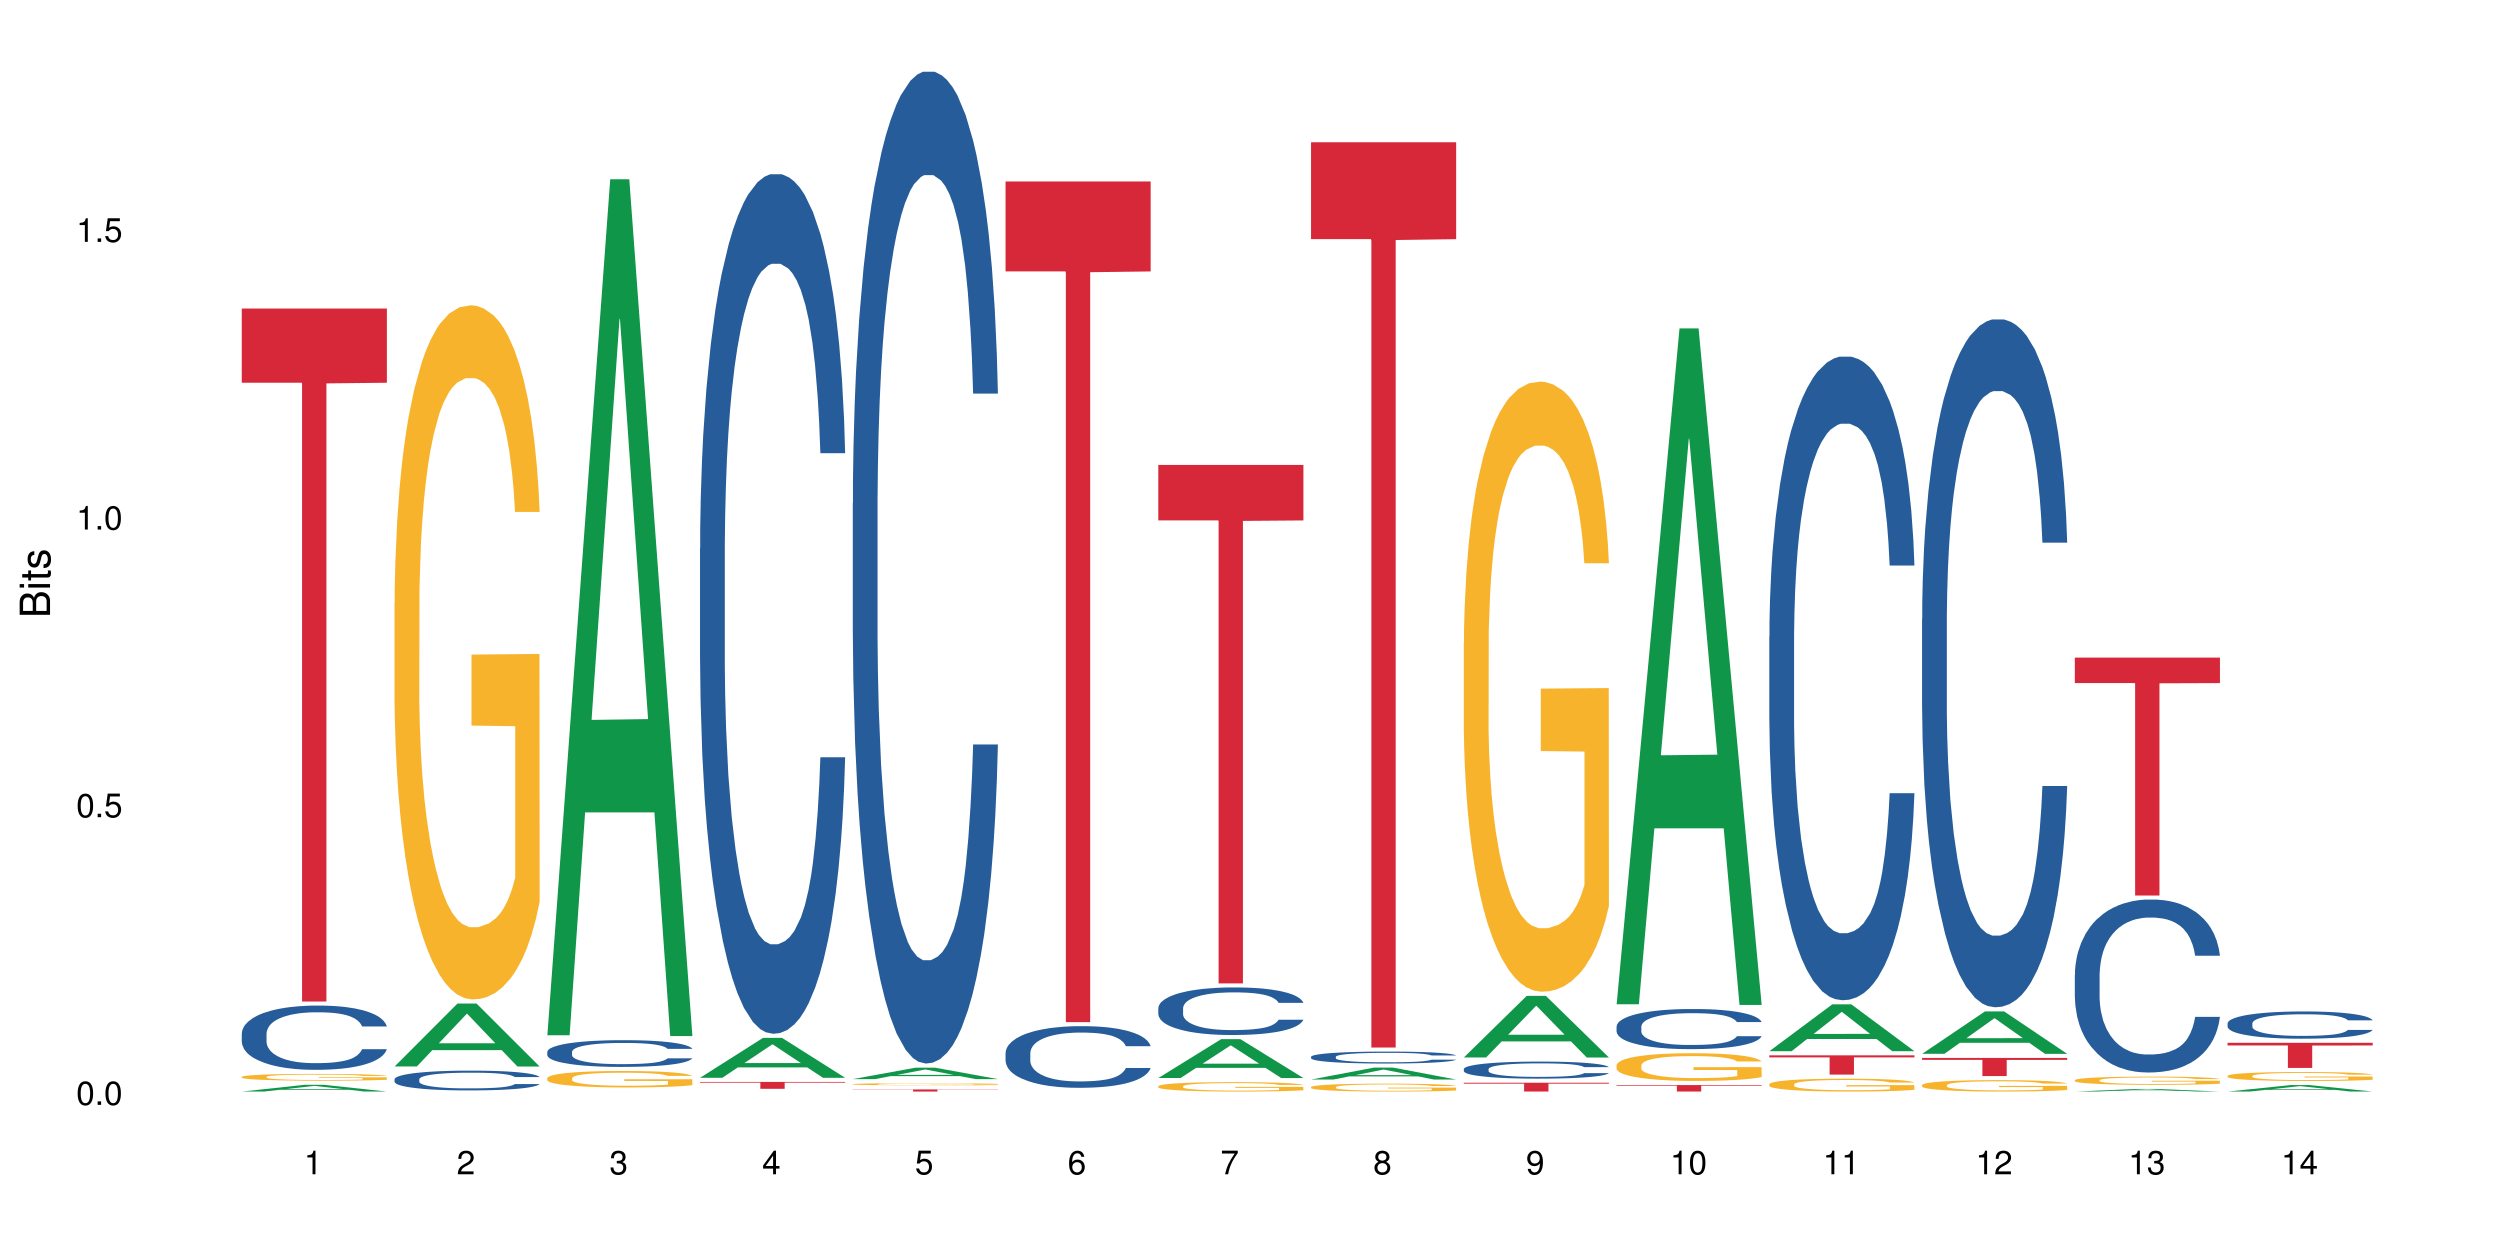 <?xml version="1.0" encoding="UTF-8"?>
<svg xmlns="http://www.w3.org/2000/svg" xmlns:xlink="http://www.w3.org/1999/xlink" width="720pt" height="360pt" viewBox="0 0 720 360" version="1.1">
<defs>
<g>
<symbol overflow="visible" id="glyph0-0">
<path style="stroke:none;" d=""/>
</symbol>
<symbol overflow="visible" id="glyph0-1">
<path style="stroke:none;" d="M 2.641 -6.797 C 2 -6.797 1.422 -6.531 1.078 -6.047 C 0.641 -5.453 0.406 -4.547 0.406 -3.297 C 0.406 -1 1.188 0.219 2.641 0.219 C 4.078 0.219 4.859 -1 4.859 -3.234 C 4.859 -4.562 4.656 -5.438 4.203 -6.047 C 3.844 -6.531 3.281 -6.797 2.641 -6.797 Z M 2.641 -6.047 C 3.547 -6.047 4 -5.125 4 -3.312 C 4 -1.375 3.562 -0.484 2.625 -0.484 C 1.734 -0.484 1.281 -1.422 1.281 -3.281 C 1.281 -5.141 1.734 -6.047 2.641 -6.047 Z M 2.641 -6.047 "/>
</symbol>
<symbol overflow="visible" id="glyph0-2">
<path style="stroke:none;" d="M 1.828 -1 L 0.828 -1 L 0.828 0 L 1.828 0 Z M 1.828 -1 "/>
</symbol>
<symbol overflow="visible" id="glyph0-3">
<path style="stroke:none;" d="M 4.562 -6.797 L 1.062 -6.797 L 0.547 -3.094 L 1.328 -3.094 C 1.719 -3.562 2.047 -3.734 2.578 -3.734 C 3.484 -3.734 4.062 -3.109 4.062 -2.094 C 4.062 -1.125 3.484 -0.531 2.578 -0.531 C 1.828 -0.531 1.375 -0.906 1.188 -1.672 L 0.328 -1.672 C 0.453 -1.109 0.547 -0.844 0.75 -0.594 C 1.125 -0.078 1.828 0.219 2.594 0.219 C 3.969 0.219 4.922 -0.781 4.922 -2.219 C 4.922 -3.562 4.031 -4.484 2.719 -4.484 C 2.25 -4.484 1.859 -4.359 1.469 -4.062 L 1.734 -5.969 L 4.562 -5.969 Z M 4.562 -6.797 "/>
</symbol>
<symbol overflow="visible" id="glyph0-4">
<path style="stroke:none;" d="M 2.484 -4.844 L 2.484 0 L 3.328 0 L 3.328 -6.797 L 2.766 -6.797 C 2.469 -5.75 2.281 -5.609 0.984 -5.453 L 0.984 -4.844 Z M 2.484 -4.844 "/>
</symbol>
<symbol overflow="visible" id="glyph0-5">
<path style="stroke:none;" d="M 4.859 -0.828 L 1.281 -0.828 C 1.359 -1.391 1.672 -1.75 2.5 -2.234 L 3.469 -2.75 C 4.406 -3.266 4.906 -3.969 4.906 -4.812 C 4.906 -5.375 4.672 -5.906 4.266 -6.266 C 3.859 -6.625 3.375 -6.797 2.719 -6.797 C 1.859 -6.797 1.219 -6.5 0.844 -5.922 C 0.609 -5.562 0.5 -5.125 0.484 -4.438 L 1.328 -4.438 C 1.359 -4.906 1.406 -5.188 1.531 -5.406 C 1.75 -5.812 2.188 -6.062 2.703 -6.062 C 3.469 -6.062 4.031 -5.516 4.031 -4.781 C 4.031 -4.25 3.719 -3.797 3.125 -3.438 L 2.234 -2.938 C 0.812 -2.141 0.406 -1.5 0.328 0 L 4.859 0 Z M 4.859 -0.828 "/>
</symbol>
<symbol overflow="visible" id="glyph0-6">
<path style="stroke:none;" d="M 2.125 -3.125 L 2.578 -3.125 C 3.516 -3.125 3.984 -2.703 3.984 -1.891 C 3.984 -1.031 3.469 -0.531 2.578 -0.531 C 1.656 -0.531 1.203 -0.984 1.156 -1.969 L 0.312 -1.969 C 0.344 -1.422 0.438 -1.078 0.609 -0.766 C 0.953 -0.109 1.625 0.219 2.547 0.219 C 3.953 0.219 4.859 -0.609 4.859 -1.906 C 4.859 -2.766 4.516 -3.25 3.703 -3.516 C 4.344 -3.766 4.656 -4.25 4.656 -4.938 C 4.656 -6.109 3.875 -6.797 2.578 -6.797 C 1.203 -6.797 0.484 -6.047 0.453 -4.609 L 1.297 -4.609 C 1.312 -5.016 1.344 -5.25 1.453 -5.453 C 1.641 -5.828 2.062 -6.062 2.594 -6.062 C 3.344 -6.062 3.797 -5.625 3.797 -4.906 C 3.797 -4.422 3.609 -4.141 3.25 -3.984 C 3.016 -3.891 2.719 -3.844 2.125 -3.844 Z M 2.125 -3.125 "/>
</symbol>
<symbol overflow="visible" id="glyph0-7">
<path style="stroke:none;" d="M 3.141 -1.625 L 3.141 0 L 3.984 0 L 3.984 -1.625 L 4.984 -1.625 L 4.984 -2.391 L 3.984 -2.391 L 3.984 -6.797 L 3.359 -6.797 L 0.266 -2.516 L 0.266 -1.625 Z M 3.141 -2.391 L 1 -2.391 L 3.141 -5.359 Z M 3.141 -2.391 "/>
</symbol>
<symbol overflow="visible" id="glyph0-8">
<path style="stroke:none;" d="M 4.781 -5.031 C 4.609 -6.141 3.891 -6.797 2.844 -6.797 C 2.094 -6.797 1.422 -6.438 1.031 -5.828 C 0.609 -5.172 0.406 -4.344 0.406 -3.094 C 0.406 -1.953 0.578 -1.234 0.984 -0.625 C 1.359 -0.078 1.953 0.219 2.703 0.219 C 3.984 0.219 4.922 -0.734 4.922 -2.078 C 4.922 -3.344 4.062 -4.234 2.844 -4.234 C 2.172 -4.234 1.641 -3.969 1.281 -3.469 C 1.281 -5.125 1.828 -6.047 2.797 -6.047 C 3.391 -6.047 3.797 -5.672 3.938 -5.031 Z M 2.734 -3.484 C 3.547 -3.484 4.062 -2.922 4.062 -2 C 4.062 -1.156 3.484 -0.531 2.703 -0.531 C 1.922 -0.531 1.328 -1.188 1.328 -2.047 C 1.328 -2.891 1.906 -3.484 2.734 -3.484 Z M 2.734 -3.484 "/>
</symbol>
<symbol overflow="visible" id="glyph0-9">
<path style="stroke:none;" d="M 4.984 -6.797 L 0.438 -6.797 L 0.438 -5.969 L 4.109 -5.969 C 2.5 -3.656 1.828 -2.234 1.328 0 L 2.219 0 C 2.594 -2.172 3.453 -4.047 4.984 -6.094 Z M 4.984 -6.797 "/>
</symbol>
<symbol overflow="visible" id="glyph0-10">
<path style="stroke:none;" d="M 3.75 -3.578 C 4.453 -4 4.688 -4.344 4.688 -4.984 C 4.688 -6.047 3.844 -6.797 2.641 -6.797 C 1.438 -6.797 0.594 -6.047 0.594 -4.984 C 0.594 -4.359 0.828 -4.016 1.516 -3.578 C 0.734 -3.203 0.359 -2.641 0.359 -1.891 C 0.359 -0.641 1.297 0.219 2.641 0.219 C 3.984 0.219 4.922 -0.641 4.922 -1.875 C 4.922 -2.641 4.531 -3.203 3.75 -3.578 Z M 2.641 -6.047 C 3.359 -6.047 3.812 -5.625 3.812 -4.969 C 3.812 -4.344 3.344 -3.922 2.641 -3.922 C 1.922 -3.922 1.453 -4.344 1.453 -4.984 C 1.453 -5.625 1.922 -6.047 2.641 -6.047 Z M 2.641 -3.203 C 3.484 -3.203 4.062 -2.672 4.062 -1.875 C 4.062 -1.062 3.484 -0.531 2.625 -0.531 C 1.797 -0.531 1.219 -1.078 1.219 -1.875 C 1.219 -2.672 1.797 -3.203 2.641 -3.203 Z M 2.641 -3.203 "/>
</symbol>
<symbol overflow="visible" id="glyph0-11">
<path style="stroke:none;" d="M 0.516 -1.547 C 0.672 -0.438 1.406 0.219 2.438 0.219 C 3.188 0.219 3.859 -0.141 4.266 -0.75 C 4.688 -1.406 4.891 -2.25 4.891 -3.484 C 4.891 -4.625 4.703 -5.359 4.312 -5.953 C 3.938 -6.5 3.344 -6.797 2.594 -6.797 C 1.297 -6.797 0.359 -5.844 0.359 -4.516 C 0.359 -3.25 1.234 -2.344 2.453 -2.344 C 3.094 -2.344 3.562 -2.578 4.016 -3.109 C 4 -1.453 3.469 -0.531 2.5 -0.531 C 1.906 -0.531 1.484 -0.906 1.359 -1.547 Z M 2.578 -6.062 C 3.375 -6.062 3.969 -5.406 3.969 -4.531 C 3.969 -3.688 3.375 -3.094 2.547 -3.094 C 1.734 -3.094 1.234 -3.672 1.234 -4.578 C 1.234 -5.438 1.797 -6.062 2.578 -6.062 Z M 2.578 -6.062 "/>
</symbol>
<symbol overflow="visible" id="glyph1-0">
<path style="stroke:none;" d=""/>
</symbol>
<symbol overflow="visible" id="glyph1-1">
<path style="stroke:none;" d="M 0 -0.953 L 0 -4.891 C 0 -5.719 -0.234 -6.344 -0.734 -6.797 C -1.188 -7.234 -1.812 -7.469 -2.5 -7.469 C -3.547 -7.469 -4.188 -7 -4.625 -5.875 C -4.984 -6.672 -5.641 -7.094 -6.531 -7.094 C -7.156 -7.094 -7.734 -6.859 -8.141 -6.391 C -8.562 -5.938 -8.75 -5.344 -8.75 -4.5 L -8.75 -0.953 Z M -4.984 -2.062 L -7.766 -2.062 L -7.766 -4.219 C -7.766 -4.844 -7.688 -5.203 -7.453 -5.5 C -7.219 -5.812 -6.859 -5.969 -6.375 -5.969 C -5.906 -5.969 -5.531 -5.812 -5.297 -5.5 C -5.062 -5.203 -4.984 -4.844 -4.984 -4.219 Z M -0.984 -2.062 L -4 -2.062 L -4 -4.781 C -4 -5.328 -3.859 -5.688 -3.578 -5.953 C -3.297 -6.219 -2.922 -6.359 -2.484 -6.359 C -2.062 -6.359 -1.688 -6.219 -1.406 -5.953 C -1.109 -5.688 -0.984 -5.328 -0.984 -4.781 Z M -0.984 -2.062 "/>
</symbol>
<symbol overflow="visible" id="glyph1-2">
<path style="stroke:none;" d="M -6.281 -1.797 L -6.281 -0.797 L 0 -0.797 L 0 -1.797 Z M -8.75 -1.797 L -8.75 -0.797 L -7.484 -0.797 L -7.484 -1.797 Z M -8.75 -1.797 "/>
</symbol>
<symbol overflow="visible" id="glyph1-3">
<path style="stroke:none;" d="M -6.281 -3.047 L -6.281 -2.016 L -8.016 -2.016 L -8.016 -1.016 L -6.281 -1.016 L -6.281 -0.172 L -5.469 -0.172 L -5.469 -1.016 L -0.719 -1.016 C -0.078 -1.016 0.281 -1.453 0.281 -2.234 C 0.281 -2.469 0.25 -2.719 0.188 -3.047 L -0.641 -3.047 C -0.609 -2.922 -0.594 -2.766 -0.594 -2.562 C -0.594 -2.141 -0.719 -2.016 -1.156 -2.016 L -5.469 -2.016 L -5.469 -3.047 Z M -6.281 -3.047 "/>
</symbol>
<symbol overflow="visible" id="glyph1-4">
<path style="stroke:none;" d="M -4.531 -5.25 C -5.766 -5.25 -6.469 -4.422 -6.469 -2.969 C -6.469 -1.516 -5.719 -0.562 -4.547 -0.562 C -3.562 -0.562 -3.094 -1.062 -2.734 -2.562 L -2.516 -3.484 C -2.344 -4.188 -2.094 -4.469 -1.625 -4.469 C -1.047 -4.469 -0.641 -3.875 -0.641 -3 C -0.641 -2.453 -0.797 -2 -1.062 -1.75 C -1.25 -1.594 -1.422 -1.531 -1.875 -1.469 L -1.875 -0.406 C -0.422 -0.453 0.281 -1.266 0.281 -2.922 C 0.281 -4.5 -0.5 -5.516 -1.719 -5.516 C -2.656 -5.516 -3.172 -4.984 -3.469 -3.734 L -3.703 -2.766 C -3.891 -1.953 -4.156 -1.609 -4.594 -1.609 C -5.172 -1.609 -5.547 -2.125 -5.547 -2.938 C -5.547 -3.75 -5.203 -4.172 -4.531 -4.203 Z M -4.531 -5.25 "/>
</symbol>
</g>
</defs>
<g id="surface86552">
<rect x="0" y="0" width="720" height="360" style="fill:rgb(100%,100%,100%);fill-opacity:1;stroke:none;"/>
<path style=" stroke:none;fill-rule:nonzero;fill:rgb(6.275%,58.824%,28.235%);fill-opacity:1;" d="M 69.629 314.367 L 69.676 314.367 L 87.758 312.422 L 93.25 312.422 L 111.422 314.371 L 105.039 314.371 L 100.484 313.863 L 80.523 313.863 L 76.059 314.367 L 69.629 314.367 L 82.445 313.652 L 98.652 313.648 L 90.57 312.738 L 90.48 312.738 L 90.391 312.742 L 82.398 313.648 L 82.445 313.652 Z M 69.629 314.367 "/>
<path style=" stroke:none;fill-rule:nonzero;fill:rgb(14.51%,36.078%,60%);fill-opacity:1;" d="M 69.629 297.664 L 69.68 297.648 L 69.68 297.242 L 69.832 296.598 L 70.191 295.789 L 70.547 295.23 L 71.465 294.234 L 72.738 293.27 L 74.062 292.527 L 75.031 292.086 L 75.898 291.746 L 77.887 291.121 L 79.16 290.801 L 80.535 290.516 L 82.219 290.227 L 83.441 290.059 L 86.195 289.789 L 88.234 289.668 L 89.812 289.617 L 93.227 289.617 L 95.266 289.688 L 96.746 289.77 L 98.375 289.906 L 99.75 290.059 L 102.148 290.43 L 104.289 290.902 L 105.258 291.172 L 106.785 291.699 L 107.957 292.203 L 108.773 292.645 L 109.691 293.27 L 110.504 294.031 L 111.117 294.891 L 111.422 295.617 L 104.289 295.617 L 103.93 294.941 L 103.523 294.418 L 102.758 293.727 L 101.992 293.234 L 100.922 292.746 L 99.957 292.426 L 98.629 292.102 L 97.457 291.898 L 96.234 291.746 L 95.062 291.648 L 92.82 291.547 L 90.219 291.547 L 89.254 291.578 L 87.266 291.715 L 86.195 291.832 L 84.664 292.07 L 83.594 292.289 L 82.32 292.629 L 81.453 292.914 L 80.383 293.355 L 79.617 293.742 L 78.754 294.301 L 78.242 294.723 L 77.785 295.195 L 77.375 295.754 L 77.07 296.348 L 76.867 296.973 L 76.766 297.578 L 76.766 300.199 L 76.867 300.809 L 77.121 301.52 L 77.785 302.551 L 78.754 303.445 L 79.875 304.156 L 80.945 304.664 L 81.555 304.898 L 82.371 305.168 L 83.645 305.508 L 85.48 305.848 L 86.551 305.98 L 88.184 306.117 L 89.863 306.184 L 92.105 306.184 L 94.094 306.117 L 95.418 306.031 L 96.797 305.898 L 98.68 305.609 L 99.852 305.34 L 100.871 305.02 L 101.637 304.695 L 102.148 304.426 L 102.91 303.902 L 103.523 303.328 L 103.98 302.734 L 104.289 302.16 L 111.422 302.16 L 111.117 302.836 L 110.66 303.496 L 110.199 303.988 L 109.484 304.578 L 108.672 305.102 L 107.5 305.695 L 106.531 306.082 L 105.258 306.504 L 104.082 306.828 L 102.809 307.113 L 100.922 307.453 L 99.699 307.621 L 98.375 307.773 L 96.797 307.91 L 94.809 308.027 L 92.668 308.094 L 90.68 308.109 L 88.539 308.078 L 86.957 308.008 L 84.867 307.859 L 82.27 307.555 L 80.383 307.23 L 78.906 306.91 L 77.633 306.574 L 76.203 306.117 L 74.371 305.371 L 73.25 304.797 L 72.484 304.324 L 71.617 303.664 L 71.004 303.074 L 70.293 302.129 L 69.781 300.926 L 69.629 299.996 Z M 69.629 297.664 "/>
<path style=" stroke:none;fill-rule:nonzero;fill:rgb(96.863%,70.196%,16.863%);fill-opacity:1;" d="M 69.629 310.125 L 69.68 310.125 L 69.68 310.09 L 69.883 310.008 L 70.395 309.898 L 71.055 309.809 L 71.77 309.734 L 72.23 309.699 L 72.992 309.645 L 73.656 309.605 L 75.336 309.527 L 77.477 309.449 L 78.652 309.418 L 79.977 309.391 L 81.863 309.355 L 82.727 309.344 L 85.379 309.312 L 88.387 309.297 L 91.699 309.289 L 93.227 309.293 L 95.316 309.301 L 98.172 309.32 L 99.801 309.336 L 101.078 309.355 L 102.402 309.379 L 104.031 309.414 L 105.562 309.457 L 106.785 309.5 L 108.008 309.551 L 109.027 309.609 L 109.895 309.672 L 110.66 309.746 L 111.117 309.809 L 111.422 309.871 L 104.34 309.871 L 103.93 309.809 L 103.473 309.762 L 102.707 309.703 L 101.941 309.66 L 101.18 309.625 L 99.75 309.578 L 98.527 309.551 L 97 309.527 L 95.52 309.512 L 93.84 309.5 L 92.82 309.496 L 90.117 309.496 L 87.672 309.508 L 86.246 309.523 L 85.227 309.535 L 83.797 309.562 L 82.934 309.586 L 82.422 309.598 L 80.895 309.652 L 79.875 309.703 L 79.312 309.738 L 78.602 309.793 L 78.09 309.84 L 77.531 309.91 L 77.223 309.965 L 76.816 310.086 L 76.766 310.406 L 76.918 310.473 L 77.223 310.547 L 77.633 310.609 L 78.242 310.68 L 78.855 310.73 L 79.926 310.801 L 80.844 310.844 L 81.555 310.875 L 82.934 310.926 L 83.492 310.941 L 84.816 310.973 L 86.195 310.996 L 87.875 311.02 L 89.148 311.027 L 91.188 311.039 L 93.789 311.039 L 96.848 311.027 L 98.781 311.012 L 100.109 311 L 100.977 310.984 L 102.047 310.965 L 102.809 310.949 L 103.523 310.93 L 104.391 310.898 L 104.391 310.473 L 91.801 310.473 L 91.801 310.273 L 111.371 310.27 L 111.422 310.965 L 110.352 311.016 L 109.027 311.062 L 107.754 311.098 L 106.43 311.125 L 104.543 311.16 L 103.012 311.184 L 100.668 311.207 L 98.527 311.223 L 96.285 311.234 L 94.297 311.238 L 91.953 311.242 L 89.863 311.238 L 87.621 311.227 L 85.836 311.211 L 84.207 311.195 L 82.574 311.172 L 80.535 311.133 L 79.211 311.105 L 77.836 311.066 L 76.461 311.023 L 75.234 310.973 L 74.422 310.938 L 73.605 310.895 L 72.738 310.84 L 71.922 310.781 L 71.312 310.723 L 70.75 310.66 L 70.344 310.602 L 69.934 310.523 L 69.73 310.461 L 69.629 310.402 Z M 69.629 310.125 "/>
<path style=" stroke:none;fill-rule:nonzero;fill:rgb(83.922%,15.686%,22.353%);fill-opacity:1;" d="M 69.629 88.867 L 111.422 88.867 L 111.422 110.23 L 94.004 110.418 L 94.004 288.438 L 86.996 288.438 L 86.996 110.605 L 86.895 110.23 L 69.629 110.23 Z M 69.629 88.867 "/>
<path style=" stroke:none;fill-rule:nonzero;fill:rgb(6.275%,58.824%,28.235%);fill-opacity:1;" d="M 113.621 307.148 L 113.668 307.133 L 131.75 289.02 L 137.242 289.02 L 155.418 307.164 L 149.031 307.164 L 144.477 302.43 L 124.52 302.43 L 120.051 307.148 L 113.621 307.148 L 126.438 300.469 L 142.645 300.453 L 134.562 291.984 L 134.477 291.969 L 134.387 292.02 L 126.395 300.453 L 126.438 300.469 Z M 113.621 307.148 "/>
<path style=" stroke:none;fill-rule:nonzero;fill:rgb(14.51%,36.078%,60%);fill-opacity:1;" d="M 113.621 310.824 L 113.672 310.82 L 113.672 310.695 L 113.828 310.496 L 114.184 310.246 L 114.539 310.074 L 115.457 309.766 L 116.73 309.469 L 118.059 309.242 L 119.023 309.105 L 119.891 309 L 121.879 308.809 L 123.152 308.711 L 124.531 308.621 L 126.211 308.531 L 127.434 308.48 L 130.188 308.398 L 132.227 308.359 L 133.805 308.344 L 137.223 308.344 L 139.258 308.367 L 140.738 308.391 L 142.367 308.434 L 143.746 308.48 L 146.141 308.594 L 148.281 308.742 L 149.25 308.824 L 150.777 308.984 L 151.949 309.141 L 152.766 309.277 L 153.684 309.469 L 154.5 309.703 L 155.109 309.969 L 155.418 310.195 L 148.281 310.195 L 147.926 309.984 L 147.516 309.824 L 146.75 309.609 L 145.988 309.461 L 144.918 309.309 L 143.949 309.211 L 142.625 309.109 L 141.453 309.047 L 140.227 309 L 139.055 308.969 L 136.812 308.938 L 134.215 308.938 L 133.246 308.949 L 131.258 308.992 L 130.188 309.027 L 128.66 309.102 L 127.59 309.168 L 126.312 309.273 L 125.449 309.359 L 124.379 309.496 L 123.613 309.617 L 122.746 309.789 L 122.234 309.918 L 121.777 310.062 L 121.371 310.234 L 121.062 310.418 L 120.859 310.609 L 120.758 310.797 L 120.758 311.605 L 120.859 311.793 L 121.113 312.012 L 121.777 312.328 L 122.746 312.605 L 123.867 312.824 L 124.938 312.98 L 125.551 313.055 L 126.363 313.137 L 127.641 313.242 L 129.473 313.344 L 130.543 313.387 L 132.176 313.43 L 133.855 313.449 L 136.098 313.449 L 138.086 313.43 L 139.414 313.402 L 140.789 313.359 L 142.676 313.273 L 143.848 313.188 L 144.867 313.09 L 145.629 312.992 L 146.141 312.906 L 146.906 312.746 L 147.516 312.57 L 147.977 312.387 L 148.281 312.211 L 155.418 312.211 L 155.109 312.418 L 154.652 312.621 L 154.191 312.773 L 153.48 312.953 L 152.664 313.117 L 151.492 313.297 L 150.523 313.418 L 149.25 313.547 L 148.078 313.648 L 146.805 313.734 L 144.918 313.84 L 143.695 313.891 L 142.367 313.938 L 140.789 313.98 L 138.801 314.016 L 136.66 314.039 L 134.672 314.043 L 132.531 314.031 L 130.953 314.012 L 128.863 313.965 L 126.262 313.871 L 124.379 313.773 L 122.898 313.672 L 121.625 313.57 L 120.199 313.43 L 118.363 313.199 L 117.242 313.023 L 116.477 312.875 L 115.609 312.672 L 115 312.492 L 114.285 312.199 L 113.777 311.828 L 113.621 311.543 Z M 113.621 310.824 "/>
<path style=" stroke:none;fill-rule:nonzero;fill:rgb(96.863%,70.196%,16.863%);fill-opacity:1;" d="M 113.621 173.547 L 113.672 173.363 L 113.672 169.711 L 113.879 161.496 L 114.387 150.176 L 115.051 140.867 L 115.762 133.562 L 116.223 129.727 L 116.988 124.25 L 117.648 120.234 L 119.332 112.02 L 121.473 104.352 L 122.645 101.062 L 123.969 97.961 L 125.855 94.492 L 126.723 93.211 L 129.371 90.293 L 132.379 88.465 L 135.691 87.918 L 137.223 88.102 L 139.312 88.832 L 142.164 90.84 L 143.797 92.664 L 145.07 94.492 L 146.395 96.863 L 148.027 100.516 L 149.555 104.898 L 150.777 109.281 L 152 114.758 L 153.02 120.598 L 153.887 126.988 L 154.652 134.656 L 155.109 141.047 L 155.418 147.438 L 148.332 147.438 L 147.926 141.047 L 147.465 136.117 L 146.699 130.094 L 145.938 125.711 L 145.172 122.242 L 143.746 117.496 L 142.523 114.574 L 140.992 112.02 L 139.516 110.375 L 137.832 109.281 L 136.812 108.914 L 134.113 108.914 L 131.664 110.191 L 130.238 111.652 L 129.219 113.113 L 127.793 115.852 L 126.926 118.043 L 126.414 119.504 L 124.887 125.164 L 123.867 130.277 L 123.305 133.746 L 122.594 139.223 L 122.082 144.152 L 121.523 151.453 L 121.219 156.934 L 120.809 169.348 L 120.758 202.211 L 120.91 209.148 L 121.219 216.637 L 121.625 223.207 L 122.234 230.145 L 122.848 235.441 L 123.918 242.562 L 124.836 247.309 L 125.551 250.414 L 126.926 255.344 L 127.484 256.984 L 128.812 260.273 L 130.188 262.828 L 131.871 265.02 L 133.145 266.113 L 135.184 267.027 L 137.781 267.027 L 140.84 265.93 L 142.777 264.473 L 144.102 263.012 L 144.969 261.73 L 146.039 259.723 L 146.805 257.898 L 147.516 255.891 L 148.383 252.785 L 148.383 209.148 L 135.793 208.969 L 135.793 188.52 L 155.367 188.336 L 155.418 259.723 L 154.348 264.652 L 153.02 269.402 L 151.746 273.051 L 150.422 276.156 L 148.535 279.625 L 147.008 281.816 L 144.664 284.371 L 142.523 286.016 L 140.277 287.109 L 138.293 287.66 L 135.945 287.84 L 133.855 287.477 L 131.613 286.379 L 129.832 284.918 L 128.199 283.094 L 126.57 280.719 L 124.531 276.887 L 123.203 273.781 L 121.828 269.949 L 120.453 265.383 L 119.23 260.453 L 118.414 256.621 L 117.598 252.238 L 116.73 246.762 L 115.918 240.555 L 115.305 234.895 L 114.742 228.504 L 114.336 222.477 L 113.93 214.262 L 113.727 207.688 L 113.621 202.027 Z M 113.621 173.547 "/>
<path style=" stroke:none;fill-rule:nonzero;fill:rgb(6.275%,58.824%,28.235%);fill-opacity:1;" d="M 157.617 298.16 L 157.66 297.93 L 175.746 51.621 L 181.238 51.621 L 199.41 298.395 L 193.023 298.395 L 188.469 233.977 L 168.512 233.977 L 164.047 298.16 L 157.617 298.16 L 170.43 207.332 L 186.641 207.098 L 178.559 91.938 L 178.469 91.707 L 178.379 92.402 L 170.387 207.098 L 170.43 207.332 Z M 157.617 298.16 "/>
<path style=" stroke:none;fill-rule:nonzero;fill:rgb(14.51%,36.078%,60%);fill-opacity:1;" d="M 157.617 302.922 L 157.668 302.914 L 157.668 302.746 L 157.82 302.477 L 158.176 302.141 L 158.535 301.91 L 159.449 301.492 L 160.727 301.094 L 162.051 300.781 L 163.02 300.598 L 163.887 300.457 L 165.871 300.199 L 167.148 300.066 L 168.523 299.945 L 170.207 299.824 L 171.43 299.754 L 174.18 299.645 L 176.219 299.594 L 177.801 299.574 L 181.215 299.574 L 183.254 299.602 L 184.73 299.637 L 186.363 299.691 L 187.738 299.754 L 190.133 299.91 L 192.273 300.105 L 193.242 300.219 L 194.773 300.438 L 195.945 300.648 L 196.758 300.832 L 197.676 301.094 L 198.492 301.41 L 199.105 301.766 L 199.41 302.07 L 192.273 302.07 L 191.918 301.789 L 191.512 301.57 L 190.746 301.281 L 189.98 301.078 L 188.91 300.875 L 187.941 300.742 L 186.617 300.605 L 185.445 300.523 L 184.223 300.457 L 183.051 300.418 L 180.805 300.375 L 178.207 300.375 L 177.238 300.387 L 175.25 300.445 L 174.18 300.492 L 172.652 300.594 L 171.582 300.684 L 170.309 300.824 L 169.441 300.945 L 168.371 301.129 L 167.605 301.289 L 166.738 301.52 L 166.23 301.695 L 165.77 301.895 L 165.363 302.125 L 165.059 302.371 L 164.855 302.633 L 164.75 302.887 L 164.75 303.977 L 164.855 304.23 L 165.109 304.527 L 165.77 304.953 L 166.738 305.328 L 167.859 305.625 L 168.93 305.836 L 169.543 305.934 L 170.359 306.047 L 171.633 306.188 L 173.469 306.328 L 174.539 306.383 L 176.168 306.438 L 177.852 306.469 L 180.094 306.469 L 182.082 306.438 L 183.406 306.402 L 184.781 306.348 L 186.668 306.227 L 187.84 306.117 L 188.859 305.98 L 189.625 305.848 L 190.133 305.734 L 190.898 305.516 L 191.512 305.277 L 191.969 305.031 L 192.273 304.793 L 199.41 304.793 L 199.105 305.074 L 198.645 305.348 L 198.188 305.551 L 197.473 305.801 L 196.656 306.016 L 195.484 306.262 L 194.516 306.426 L 193.242 306.602 L 192.07 306.734 L 190.797 306.855 L 188.91 306.996 L 187.688 307.066 L 186.363 307.129 L 184.781 307.184 L 182.793 307.234 L 180.652 307.262 L 178.664 307.27 L 176.523 307.254 L 174.945 307.227 L 172.855 307.164 L 170.258 307.039 L 168.371 306.902 L 166.891 306.77 L 165.617 306.629 L 164.191 306.438 L 162.355 306.129 L 161.234 305.891 L 160.469 305.695 L 159.605 305.418 L 158.992 305.172 L 158.277 304.777 L 157.77 304.277 L 157.617 303.891 Z M 157.617 302.922 "/>
<path style=" stroke:none;fill-rule:nonzero;fill:rgb(96.863%,70.196%,16.863%);fill-opacity:1;" d="M 157.617 310.477 L 157.668 310.473 L 157.668 310.387 L 157.871 310.191 L 158.379 309.926 L 159.043 309.703 L 159.758 309.531 L 160.215 309.441 L 160.98 309.309 L 161.641 309.215 L 163.324 309.02 L 165.465 308.84 L 166.637 308.762 L 167.961 308.688 L 169.848 308.605 L 170.715 308.574 L 173.363 308.504 L 176.371 308.461 L 179.684 308.449 L 181.215 308.453 L 183.305 308.469 L 186.156 308.52 L 187.789 308.562 L 189.062 308.605 L 190.387 308.66 L 192.02 308.746 L 193.547 308.852 L 194.773 308.957 L 195.996 309.086 L 197.016 309.223 L 197.879 309.375 L 198.645 309.559 L 199.105 309.707 L 199.41 309.859 L 192.324 309.859 L 191.918 309.707 L 191.457 309.59 L 190.695 309.449 L 189.93 309.344 L 189.164 309.262 L 187.738 309.148 L 186.516 309.082 L 184.984 309.02 L 183.508 308.98 L 181.824 308.957 L 180.805 308.945 L 178.105 308.945 L 175.66 308.977 L 174.23 309.012 L 173.211 309.047 L 171.785 309.109 L 170.918 309.164 L 170.41 309.199 L 168.879 309.332 L 167.859 309.453 L 167.301 309.535 L 166.586 309.664 L 166.078 309.781 L 165.516 309.953 L 165.211 310.086 L 164.801 310.379 L 164.75 311.156 L 164.906 311.32 L 165.211 311.5 L 165.617 311.656 L 166.23 311.82 L 166.84 311.945 L 167.91 312.113 L 168.828 312.227 L 169.543 312.301 L 170.918 312.418 L 171.48 312.457 L 172.805 312.535 L 174.18 312.594 L 175.863 312.645 L 177.137 312.672 L 179.176 312.695 L 181.773 312.695 L 184.832 312.668 L 186.77 312.633 L 188.094 312.598 L 188.961 312.566 L 190.031 312.52 L 190.797 312.477 L 191.512 312.43 L 192.375 312.355 L 192.375 311.32 L 179.789 311.316 L 179.789 310.832 L 199.359 310.828 L 199.41 312.52 L 198.34 312.637 L 197.016 312.75 L 195.738 312.836 L 194.414 312.91 L 192.527 312.992 L 191 313.043 L 188.656 313.105 L 186.516 313.145 L 184.273 313.168 L 182.285 313.184 L 179.941 313.188 L 177.852 313.18 L 175.609 313.152 L 173.824 313.117 L 172.191 313.074 L 170.562 313.02 L 168.523 312.926 L 167.199 312.855 L 165.82 312.762 L 164.445 312.656 L 163.223 312.539 L 162.406 312.445 L 161.59 312.344 L 160.727 312.215 L 159.91 312.066 L 159.297 311.934 L 158.738 311.781 L 158.328 311.637 L 157.922 311.441 L 157.719 311.289 L 157.617 311.152 Z M 157.617 310.477 "/>
<path style=" stroke:none;fill-rule:nonzero;fill:rgb(83.922%,15.686%,22.353%);fill-opacity:1;" d="M 157.617 314.367 L 199.41 314.367 L 181.992 314.367 L 181.992 314.371 L 174.984 314.371 L 174.984 314.367 Z M 157.617 314.367 "/>
<path style=" stroke:none;fill-rule:nonzero;fill:rgb(6.275%,58.824%,28.235%);fill-opacity:1;" d="M 201.609 310.398 L 201.652 310.387 L 219.738 298.914 L 225.23 298.914 L 243.402 310.41 L 237.02 310.41 L 232.465 307.41 L 212.504 307.41 L 208.039 310.398 L 201.609 310.398 L 214.426 306.168 L 230.633 306.156 L 222.551 300.793 L 222.461 300.781 L 222.371 300.816 L 214.379 306.156 L 214.426 306.168 Z M 201.609 310.398 "/>
<path style=" stroke:none;fill-rule:nonzero;fill:rgb(14.51%,36.078%,60%);fill-opacity:1;" d="M 201.609 157.898 L 201.66 157.672 L 201.66 152.242 L 201.812 143.641 L 202.172 132.781 L 202.527 125.312 L 203.445 111.965 L 204.719 99.066 L 206.043 89.109 L 207.012 83.227 L 207.879 78.699 L 209.867 70.328 L 211.141 66.031 L 212.516 62.184 L 214.199 58.336 L 215.422 56.074 L 218.176 52.453 L 220.211 50.871 L 221.793 50.191 L 225.207 50.191 L 227.246 51.094 L 228.723 52.227 L 230.355 54.035 L 231.73 56.074 L 234.129 61.051 L 236.27 67.387 L 237.234 71.008 L 238.766 78.023 L 239.938 84.809 L 240.754 90.695 L 241.672 99.066 L 242.484 109.25 L 243.098 120.789 L 243.402 130.52 L 236.27 130.52 L 235.91 121.469 L 235.504 114.453 L 234.738 105.176 L 233.973 98.613 L 232.902 92.051 L 231.934 87.754 L 230.609 83.453 L 229.438 80.738 L 228.215 78.699 L 227.043 77.344 L 224.801 75.984 L 222.199 75.984 L 221.23 76.438 L 219.246 78.25 L 218.176 79.832 L 216.645 83 L 215.574 85.941 L 214.301 90.469 L 213.434 94.312 L 212.363 100.199 L 211.598 105.402 L 210.734 112.867 L 210.223 118.527 L 209.766 124.863 L 209.355 132.328 L 209.051 140.25 L 208.848 148.621 L 208.746 156.766 L 208.746 191.84 L 208.848 199.984 L 209.102 209.488 L 209.766 223.293 L 210.734 235.285 L 211.855 244.789 L 212.926 251.574 L 213.535 254.742 L 214.352 258.363 L 215.625 262.891 L 217.461 267.414 L 218.531 269.227 L 220.16 271.035 L 221.844 271.941 L 224.086 271.941 L 226.074 271.035 L 227.398 269.902 L 228.777 268.094 L 230.66 264.246 L 231.832 260.625 L 232.852 256.328 L 233.617 252.027 L 234.129 248.406 L 234.891 241.395 L 235.504 233.699 L 235.961 225.781 L 236.27 218.086 L 243.402 218.086 L 243.098 227.137 L 242.641 235.961 L 242.18 242.523 L 241.465 250.445 L 240.652 257.461 L 239.48 265.379 L 238.512 270.582 L 237.234 276.238 L 236.062 280.539 L 234.789 284.387 L 232.902 288.91 L 231.68 291.176 L 230.355 293.211 L 228.777 295.02 L 226.789 296.605 L 224.648 297.512 L 222.66 297.734 L 220.52 297.285 L 218.938 296.379 L 216.848 294.344 L 214.25 290.27 L 212.363 285.969 L 210.887 281.672 L 209.613 277.145 L 208.184 271.035 L 206.348 261.078 L 205.227 253.387 L 204.465 247.051 L 203.598 238.227 L 202.984 230.305 L 202.273 217.633 L 201.762 201.57 L 201.609 189.125 Z M 201.609 157.898 "/>
<path style=" stroke:none;fill-rule:nonzero;fill:rgb(83.922%,15.686%,22.353%);fill-opacity:1;" d="M 201.609 311.59 L 243.402 311.59 L 243.402 311.801 L 225.984 311.805 L 225.984 313.578 L 218.977 313.578 L 218.977 311.805 L 218.875 311.801 L 201.609 311.801 Z M 201.609 311.59 "/>
<path style=" stroke:none;fill-rule:nonzero;fill:rgb(6.275%,58.824%,28.235%);fill-opacity:1;" d="M 245.602 310.781 L 245.648 310.777 L 263.73 307.484 L 269.223 307.484 L 287.398 310.785 L 281.012 310.785 L 276.457 309.922 L 256.496 309.922 L 252.031 310.781 L 245.602 310.781 L 258.418 309.566 L 274.625 309.562 L 266.543 308.023 L 266.457 308.02 L 266.367 308.027 L 258.375 309.562 L 258.418 309.566 Z M 245.602 310.781 "/>
<path style=" stroke:none;fill-rule:nonzero;fill:rgb(14.51%,36.078%,60%);fill-opacity:1;" d="M 245.602 144.945 L 245.652 144.684 L 245.652 138.418 L 245.809 128.496 L 246.164 115.965 L 246.52 107.348 L 247.438 91.941 L 248.711 77.059 L 250.035 65.57 L 251.004 58.785 L 251.871 53.562 L 253.859 43.902 L 255.133 38.941 L 256.512 34.5 L 258.191 30.062 L 259.414 27.453 L 262.168 23.273 L 264.207 21.445 L 265.785 20.664 L 269.199 20.664 L 271.238 21.707 L 272.719 23.012 L 274.348 25.102 L 275.727 27.453 L 278.121 33.195 L 280.262 40.508 L 281.23 44.684 L 282.758 52.777 L 283.93 60.609 L 284.746 67.398 L 285.664 77.059 L 286.48 88.809 L 287.09 102.125 L 287.398 113.352 L 280.262 113.352 L 279.906 102.91 L 279.496 94.816 L 278.73 84.109 L 277.969 76.539 L 276.898 68.965 L 275.93 64.004 L 274.605 59.043 L 273.43 55.91 L 272.207 53.562 L 271.035 51.996 L 268.793 50.43 L 266.195 50.43 L 265.227 50.949 L 263.238 53.039 L 262.168 54.867 L 260.637 58.523 L 259.566 61.918 L 258.293 67.137 L 257.426 71.578 L 256.355 78.367 L 255.594 84.371 L 254.727 92.988 L 254.215 99.516 L 253.758 106.824 L 253.352 115.441 L 253.043 124.578 L 252.84 134.242 L 252.738 143.641 L 252.738 184.109 L 252.84 193.508 L 253.094 204.477 L 253.758 220.402 L 254.727 234.242 L 255.848 245.207 L 256.918 253.039 L 257.531 256.695 L 258.344 260.871 L 259.617 266.094 L 261.453 271.316 L 262.523 273.406 L 264.156 275.496 L 265.836 276.539 L 268.078 276.539 L 270.066 275.496 L 271.395 274.188 L 272.77 272.102 L 274.656 267.66 L 275.828 263.484 L 276.848 258.523 L 277.609 253.562 L 278.121 249.383 L 278.887 241.289 L 279.496 232.414 L 279.957 223.273 L 280.262 214.398 L 287.398 214.398 L 287.09 224.84 L 286.633 235.023 L 286.172 242.598 L 285.461 251.734 L 284.645 259.828 L 283.473 268.969 L 282.504 274.973 L 281.23 281.5 L 280.059 286.461 L 278.781 290.898 L 276.898 296.121 L 275.676 298.73 L 274.348 301.082 L 272.77 303.172 L 270.781 305 L 268.641 306.043 L 266.652 306.305 L 264.512 305.781 L 262.934 304.738 L 260.844 302.387 L 258.242 297.688 L 256.355 292.727 L 254.879 287.766 L 253.605 282.543 L 252.18 275.496 L 250.344 264.008 L 249.223 255.129 L 248.457 247.816 L 247.59 237.637 L 246.98 228.496 L 246.266 213.875 L 245.754 195.336 L 245.602 180.977 Z M 245.602 144.945 "/>
<path style=" stroke:none;fill-rule:nonzero;fill:rgb(96.863%,70.196%,16.863%);fill-opacity:1;" d="M 245.602 312.227 L 245.652 312.227 L 245.652 312.215 L 245.859 312.191 L 246.367 312.156 L 247.031 312.129 L 247.742 312.105 L 248.203 312.094 L 248.965 312.078 L 249.629 312.062 L 251.312 312.039 L 253.453 312.016 L 254.625 312.004 L 255.949 311.996 L 257.836 311.984 L 258.703 311.98 L 261.352 311.973 L 264.359 311.965 L 269.199 311.965 L 271.289 311.969 L 274.145 311.973 L 275.777 311.98 L 277.051 311.984 L 278.375 311.992 L 280.008 312.004 L 281.535 312.016 L 283.98 312.047 L 285 312.066 L 285.867 312.086 L 286.633 312.109 L 287.09 312.129 L 287.398 312.148 L 280.312 312.148 L 279.906 312.129 L 279.445 312.113 L 278.68 312.094 L 277.918 312.082 L 277.152 312.07 L 275.727 312.055 L 274.5 312.047 L 272.973 312.039 L 271.496 312.035 L 269.812 312.031 L 266.094 312.031 L 263.645 312.035 L 262.219 312.039 L 261.199 312.043 L 259.773 312.051 L 258.906 312.059 L 258.395 312.062 L 256.867 312.078 L 255.848 312.094 L 255.285 312.105 L 254.574 312.121 L 254.062 312.137 L 253.504 312.16 L 253.195 312.176 L 252.789 312.215 L 252.738 312.316 L 252.891 312.336 L 253.195 312.359 L 253.605 312.379 L 254.215 312.402 L 254.828 312.418 L 255.898 312.438 L 256.816 312.453 L 257.531 312.465 L 258.906 312.477 L 259.465 312.484 L 260.793 312.492 L 262.168 312.5 L 263.848 312.508 L 265.125 312.512 L 267.164 312.516 L 269.762 312.516 L 272.82 312.512 L 274.758 312.508 L 276.082 312.5 L 276.949 312.496 L 278.02 312.492 L 278.781 312.484 L 279.496 312.48 L 280.363 312.469 L 280.363 312.336 L 267.773 312.336 L 267.773 312.273 L 287.344 312.273 L 287.398 312.492 L 286.328 312.508 L 285 312.52 L 283.727 312.531 L 282.402 312.543 L 280.516 312.555 L 278.988 312.559 L 276.641 312.566 L 274.5 312.574 L 272.258 312.574 L 270.27 312.578 L 265.836 312.578 L 263.594 312.574 L 261.812 312.57 L 258.547 312.555 L 256.512 312.543 L 255.184 312.535 L 253.809 312.523 L 252.434 312.508 L 251.211 312.492 L 249.578 312.469 L 248.711 312.453 L 247.895 312.434 L 247.285 312.414 L 246.723 312.395 L 246.316 312.379 L 245.91 312.352 L 245.703 312.332 L 245.602 312.316 Z M 245.602 312.227 "/>
<path style=" stroke:none;fill-rule:nonzero;fill:rgb(83.922%,15.686%,22.353%);fill-opacity:1;" d="M 245.602 313.758 L 287.398 313.758 L 287.398 313.824 L 269.977 313.824 L 269.977 314.371 L 262.969 314.371 L 262.969 313.824 L 245.602 313.824 Z M 245.602 313.758 "/>
<path style=" stroke:none;fill-rule:nonzero;fill:rgb(14.51%,36.078%,60%);fill-opacity:1;" d="M 289.598 303.266 L 289.648 303.25 L 289.648 302.859 L 289.801 302.246 L 290.156 301.465 L 290.516 300.93 L 291.43 299.973 L 292.707 299.051 L 294.031 298.336 L 295 297.914 L 295.867 297.59 L 297.852 296.988 L 299.129 296.68 L 300.504 296.406 L 302.184 296.129 L 303.41 295.969 L 306.16 295.707 L 308.199 295.594 L 309.781 295.547 L 313.195 295.547 L 315.234 295.609 L 316.711 295.691 L 318.344 295.82 L 319.719 295.969 L 322.113 296.324 L 324.254 296.777 L 325.223 297.039 L 326.75 297.543 L 327.926 298.027 L 328.738 298.449 L 329.656 299.051 L 330.473 299.777 L 331.086 300.605 L 331.391 301.305 L 324.254 301.305 L 323.898 300.656 L 323.488 300.152 L 322.727 299.488 L 321.961 299.016 L 320.891 298.547 L 319.922 298.238 L 318.598 297.93 L 317.426 297.734 L 316.203 297.59 L 315.027 297.492 L 312.785 297.395 L 310.188 297.395 L 309.219 297.426 L 307.23 297.559 L 306.16 297.672 L 304.633 297.898 L 303.562 298.109 L 302.289 298.434 L 301.422 298.707 L 300.352 299.129 L 299.586 299.504 L 298.719 300.039 L 298.211 300.445 L 297.75 300.898 L 297.344 301.434 L 297.039 302 L 296.832 302.602 L 296.73 303.184 L 296.73 305.699 L 296.832 306.281 L 297.09 306.965 L 297.75 307.953 L 298.719 308.812 L 299.84 309.496 L 300.91 309.98 L 301.523 310.207 L 302.34 310.469 L 303.613 310.793 L 305.449 311.117 L 306.52 311.246 L 308.148 311.375 L 309.832 311.441 L 312.074 311.441 L 314.062 311.375 L 315.387 311.293 L 316.762 311.164 L 318.648 310.891 L 319.82 310.629 L 320.84 310.32 L 321.605 310.012 L 322.113 309.754 L 322.879 309.25 L 323.488 308.699 L 323.949 308.133 L 324.254 307.582 L 331.391 307.582 L 331.086 308.23 L 330.625 308.863 L 330.168 309.332 L 329.453 309.898 L 328.637 310.402 L 327.465 310.969 L 326.496 311.344 L 325.223 311.75 L 324.051 312.059 L 322.777 312.332 L 320.891 312.656 L 319.668 312.82 L 318.344 312.965 L 316.762 313.094 L 314.773 313.207 L 312.633 313.273 L 310.645 313.289 L 308.504 313.258 L 306.926 313.191 L 304.836 313.047 L 302.234 312.754 L 300.352 312.445 L 298.871 312.137 L 297.598 311.812 L 296.172 311.375 L 294.336 310.66 L 293.215 310.109 L 292.449 309.656 L 291.586 309.023 L 290.973 308.457 L 290.258 307.547 L 289.75 306.395 L 289.598 305.504 Z M 289.598 303.266 "/>
<path style=" stroke:none;fill-rule:nonzero;fill:rgb(83.922%,15.686%,22.353%);fill-opacity:1;" d="M 289.598 52.254 L 331.391 52.254 L 331.391 78.172 L 313.973 78.398 L 313.973 294.367 L 306.965 294.367 L 306.965 78.625 L 306.863 78.172 L 289.598 78.172 Z M 289.598 52.254 "/>
<path style=" stroke:none;fill-rule:nonzero;fill:rgb(6.275%,58.824%,28.235%);fill-opacity:1;" d="M 333.59 310.465 L 333.633 310.453 L 351.719 299.262 L 357.211 299.262 L 375.383 310.477 L 369 310.477 L 364.445 307.547 L 344.484 307.547 L 340.02 310.465 L 333.59 310.465 L 346.406 306.336 L 362.613 306.328 L 354.531 301.094 L 354.441 301.082 L 354.352 301.113 L 346.359 306.328 L 346.406 306.336 Z M 333.59 310.465 "/>
<path style=" stroke:none;fill-rule:nonzero;fill:rgb(14.51%,36.078%,60%);fill-opacity:1;" d="M 333.59 290.348 L 333.641 290.336 L 333.641 290.035 L 333.793 289.559 L 334.148 288.957 L 334.508 288.547 L 335.426 287.809 L 336.699 287.094 L 338.023 286.543 L 338.992 286.219 L 339.859 285.969 L 341.848 285.504 L 343.121 285.266 L 344.496 285.055 L 346.18 284.84 L 347.402 284.715 L 350.152 284.516 L 352.191 284.426 L 353.773 284.391 L 357.188 284.391 L 359.227 284.441 L 360.703 284.504 L 362.336 284.602 L 363.711 284.715 L 366.105 284.992 L 368.246 285.34 L 369.215 285.543 L 370.746 285.93 L 371.918 286.305 L 372.734 286.629 L 373.652 287.094 L 374.465 287.656 L 375.078 288.297 L 375.383 288.832 L 368.246 288.832 L 367.891 288.332 L 367.484 287.945 L 366.719 287.43 L 365.953 287.07 L 364.883 286.707 L 363.914 286.469 L 362.59 286.23 L 361.418 286.078 L 360.195 285.969 L 359.023 285.891 L 356.781 285.816 L 354.18 285.816 L 353.211 285.844 L 351.223 285.941 L 350.152 286.031 L 348.625 286.203 L 347.555 286.367 L 346.281 286.617 L 345.414 286.832 L 344.344 287.156 L 343.578 287.445 L 342.715 287.855 L 342.203 288.168 L 341.746 288.52 L 341.336 288.934 L 341.031 289.371 L 340.828 289.836 L 340.727 290.285 L 340.727 292.227 L 340.828 292.676 L 341.082 293.199 L 341.746 293.965 L 342.715 294.629 L 343.836 295.152 L 344.906 295.527 L 345.516 295.703 L 346.332 295.906 L 347.605 296.156 L 349.441 296.406 L 350.512 296.504 L 352.141 296.605 L 353.824 296.656 L 356.066 296.656 L 358.055 296.605 L 359.379 296.543 L 360.754 296.441 L 362.641 296.23 L 363.812 296.031 L 364.832 295.793 L 365.598 295.555 L 366.105 295.355 L 366.871 294.965 L 367.484 294.539 L 367.941 294.102 L 368.246 293.676 L 375.383 293.676 L 375.078 294.176 L 374.617 294.664 L 374.16 295.027 L 373.445 295.465 L 372.633 295.855 L 371.457 296.293 L 370.492 296.582 L 369.215 296.895 L 368.043 297.133 L 366.77 297.344 L 364.883 297.594 L 363.66 297.719 L 362.336 297.832 L 360.754 297.934 L 358.77 298.02 L 356.629 298.07 L 354.641 298.082 L 352.5 298.059 L 350.918 298.008 L 348.828 297.895 L 346.23 297.668 L 344.344 297.43 L 342.867 297.195 L 341.59 296.945 L 340.164 296.605 L 338.328 296.055 L 337.207 295.629 L 336.445 295.277 L 335.578 294.789 L 334.965 294.352 L 334.254 293.652 L 333.742 292.762 L 333.59 292.074 Z M 333.59 290.348 "/>
<path style=" stroke:none;fill-rule:nonzero;fill:rgb(96.863%,70.196%,16.863%);fill-opacity:1;" d="M 333.59 312.816 L 333.641 312.816 L 333.641 312.766 L 333.844 312.656 L 334.355 312.5 L 335.016 312.375 L 335.73 312.273 L 336.188 312.223 L 336.953 312.148 L 337.617 312.094 L 339.297 311.984 L 341.438 311.879 L 342.609 311.832 L 343.938 311.793 L 345.82 311.746 L 346.688 311.727 L 349.34 311.688 L 352.348 311.664 L 355.66 311.656 L 357.188 311.656 L 359.277 311.668 L 362.133 311.695 L 363.762 311.719 L 365.035 311.746 L 366.363 311.777 L 367.992 311.828 L 369.523 311.887 L 370.746 311.945 L 371.969 312.02 L 372.988 312.098 L 373.855 312.188 L 374.617 312.289 L 375.078 312.375 L 375.383 312.465 L 368.297 312.465 L 367.891 312.375 L 367.434 312.309 L 366.668 312.227 L 365.902 312.168 L 365.141 312.121 L 363.711 312.059 L 362.488 312.016 L 360.961 311.984 L 359.48 311.961 L 357.801 311.945 L 356.781 311.941 L 354.078 311.941 L 351.633 311.957 L 350.207 311.977 L 349.188 311.996 L 347.758 312.035 L 346.891 312.062 L 346.383 312.086 L 344.855 312.16 L 343.836 312.23 L 343.273 312.277 L 342.559 312.352 L 342.051 312.418 L 341.488 312.52 L 341.184 312.594 L 340.777 312.762 L 340.727 313.207 L 340.879 313.301 L 341.184 313.402 L 341.59 313.492 L 342.203 313.586 L 342.816 313.66 L 343.887 313.754 L 344.801 313.82 L 345.516 313.863 L 346.891 313.93 L 347.453 313.953 L 348.777 313.996 L 350.152 314.031 L 351.836 314.062 L 353.109 314.074 L 355.148 314.09 L 357.75 314.09 L 360.805 314.074 L 362.742 314.055 L 364.07 314.035 L 364.934 314.016 L 366.004 313.988 L 366.77 313.965 L 367.484 313.938 L 368.352 313.895 L 368.352 313.301 L 355.762 313.301 L 355.762 313.023 L 375.332 313.02 L 375.383 313.988 L 374.312 314.055 L 372.988 314.121 L 371.715 314.168 L 370.387 314.211 L 368.504 314.258 L 366.973 314.289 L 364.629 314.324 L 362.488 314.348 L 360.246 314.359 L 358.258 314.367 L 355.914 314.371 L 353.824 314.367 L 351.582 314.352 L 349.797 314.332 L 348.168 314.305 L 346.535 314.273 L 344.496 314.223 L 343.172 314.18 L 341.797 314.129 L 340.418 314.066 L 339.195 314 L 338.379 313.945 L 337.566 313.887 L 336.699 313.812 L 335.883 313.727 L 335.273 313.652 L 334.711 313.566 L 334.305 313.484 L 333.895 313.371 L 333.691 313.281 L 333.59 313.207 Z M 333.59 312.816 "/>
<path style=" stroke:none;fill-rule:nonzero;fill:rgb(83.922%,15.686%,22.353%);fill-opacity:1;" d="M 333.59 133.898 L 375.383 133.898 L 375.383 149.883 L 357.965 150.023 L 357.965 283.211 L 350.957 283.211 L 350.957 150.164 L 350.855 149.883 L 333.59 149.883 Z M 333.59 133.898 "/>
<path style=" stroke:none;fill-rule:nonzero;fill:rgb(6.275%,58.824%,28.235%);fill-opacity:1;" d="M 377.582 310.906 L 377.629 310.902 L 395.711 307.473 L 401.203 307.473 L 419.375 310.91 L 412.992 310.91 L 408.438 310.012 L 388.477 310.012 L 384.012 310.906 L 377.582 310.906 L 390.398 309.641 L 406.605 309.641 L 398.523 308.035 L 398.434 308.031 L 398.348 308.043 L 390.352 309.641 L 390.398 309.641 Z M 377.582 310.906 "/>
<path style=" stroke:none;fill-rule:nonzero;fill:rgb(14.51%,36.078%,60%);fill-opacity:1;" d="M 377.582 304.355 L 377.633 304.352 L 377.633 304.277 L 377.785 304.156 L 378.145 304.004 L 378.5 303.902 L 379.418 303.719 L 380.691 303.539 L 382.016 303.398 L 382.984 303.316 L 383.852 303.254 L 385.84 303.141 L 387.113 303.078 L 388.488 303.027 L 390.172 302.973 L 391.395 302.941 L 394.148 302.891 L 396.188 302.867 L 397.766 302.859 L 401.18 302.859 L 403.219 302.871 L 404.699 302.887 L 406.328 302.914 L 407.703 302.941 L 410.102 303.012 L 412.242 303.098 L 413.211 303.148 L 414.738 303.246 L 415.91 303.34 L 416.727 303.422 L 417.645 303.539 L 418.461 303.68 L 419.07 303.84 L 419.375 303.973 L 412.242 303.973 L 411.883 303.848 L 411.477 303.75 L 410.711 303.621 L 409.949 303.531 L 408.879 303.441 L 407.91 303.379 L 406.582 303.32 L 405.41 303.285 L 404.188 303.254 L 403.016 303.238 L 400.773 303.219 L 398.176 303.219 L 397.207 303.223 L 395.219 303.25 L 394.148 303.27 L 392.617 303.316 L 391.547 303.355 L 390.273 303.418 L 389.406 303.473 L 388.336 303.555 L 387.574 303.625 L 386.707 303.73 L 386.195 303.809 L 385.738 303.895 L 385.332 304 L 385.023 304.109 L 384.82 304.227 L 384.719 304.34 L 384.719 304.824 L 384.82 304.938 L 385.074 305.07 L 385.738 305.262 L 386.707 305.43 L 387.828 305.559 L 388.898 305.652 L 389.508 305.699 L 390.324 305.75 L 391.598 305.812 L 393.434 305.875 L 394.504 305.898 L 396.137 305.926 L 397.816 305.938 L 400.059 305.938 L 402.047 305.926 L 403.371 305.91 L 404.75 305.883 L 406.633 305.832 L 407.809 305.781 L 408.828 305.719 L 409.59 305.66 L 410.102 305.609 L 410.863 305.512 L 411.477 305.406 L 411.934 305.297 L 412.242 305.191 L 419.375 305.191 L 419.07 305.316 L 418.613 305.438 L 418.152 305.527 L 417.441 305.637 L 416.625 305.734 L 415.453 305.848 L 414.484 305.918 L 413.211 305.996 L 412.039 306.055 L 410.762 306.109 L 408.879 306.172 L 407.652 306.203 L 406.328 306.23 L 404.75 306.258 L 402.762 306.277 L 400.621 306.293 L 398.633 306.293 L 396.492 306.289 L 394.914 306.277 L 392.824 306.246 L 390.223 306.191 L 388.336 306.133 L 386.859 306.07 L 385.586 306.008 L 384.156 305.926 L 382.324 305.785 L 381.203 305.68 L 380.438 305.59 L 379.57 305.469 L 378.961 305.359 L 378.246 305.184 L 377.734 304.961 L 377.582 304.789 Z M 377.582 304.355 "/>
<path style=" stroke:none;fill-rule:nonzero;fill:rgb(96.863%,70.196%,16.863%);fill-opacity:1;" d="M 377.582 313.066 L 377.633 313.062 L 377.633 313.023 L 377.836 312.93 L 378.348 312.801 L 379.012 312.695 L 379.723 312.609 L 380.184 312.566 L 380.945 312.504 L 381.609 312.457 L 383.293 312.363 L 385.434 312.277 L 386.605 312.238 L 387.93 312.203 L 389.816 312.164 L 390.684 312.148 L 393.332 312.117 L 396.34 312.094 L 399.652 312.09 L 401.18 312.09 L 403.27 312.098 L 406.125 312.121 L 407.758 312.145 L 409.031 312.164 L 410.355 312.191 L 411.988 312.234 L 413.516 312.281 L 414.738 312.332 L 415.961 312.395 L 416.98 312.461 L 417.848 312.535 L 418.613 312.621 L 419.07 312.695 L 419.375 312.77 L 412.293 312.77 L 411.883 312.695 L 411.426 312.641 L 410.66 312.57 L 409.898 312.52 L 409.133 312.48 L 407.703 312.426 L 406.48 312.395 L 404.953 312.363 L 403.477 312.344 L 401.793 312.332 L 400.773 312.328 L 398.07 312.328 L 395.625 312.344 L 394.199 312.359 L 393.18 312.375 L 391.754 312.406 L 390.887 312.434 L 390.375 312.449 L 388.848 312.516 L 387.828 312.574 L 387.266 312.613 L 386.555 312.676 L 386.043 312.73 L 385.484 312.812 L 385.176 312.875 L 384.77 313.02 L 384.719 313.395 L 384.871 313.473 L 385.176 313.559 L 385.586 313.633 L 386.195 313.711 L 386.809 313.773 L 387.879 313.855 L 388.797 313.906 L 389.508 313.945 L 390.887 314 L 391.445 314.02 L 392.77 314.055 L 394.148 314.086 L 395.828 314.109 L 397.105 314.121 L 399.141 314.133 L 401.742 314.133 L 404.801 314.121 L 406.738 314.105 L 408.062 314.086 L 408.93 314.074 L 410 314.051 L 410.762 314.027 L 411.477 314.008 L 412.344 313.969 L 412.344 313.473 L 399.754 313.469 L 399.754 313.238 L 419.324 313.234 L 419.375 314.051 L 418.305 314.105 L 416.98 314.16 L 415.707 314.203 L 414.383 314.238 L 412.496 314.277 L 410.969 314.301 L 408.621 314.332 L 406.48 314.352 L 404.238 314.363 L 402.25 314.367 L 399.906 314.371 L 397.816 314.367 L 395.574 314.355 L 393.789 314.336 L 392.16 314.316 L 390.527 314.289 L 388.488 314.246 L 387.164 314.211 L 385.789 314.168 L 384.414 314.113 L 383.191 314.059 L 382.375 314.016 L 381.559 313.965 L 380.691 313.902 L 379.875 313.832 L 379.266 313.766 L 378.703 313.695 L 378.297 313.625 L 377.891 313.531 L 377.684 313.457 L 377.582 313.391 Z M 377.582 313.066 "/>
<path style=" stroke:none;fill-rule:nonzero;fill:rgb(83.922%,15.686%,22.353%);fill-opacity:1;" d="M 377.582 40.973 L 419.375 40.973 L 419.375 68.879 L 401.957 69.125 L 401.957 301.68 L 394.949 301.68 L 394.949 69.367 L 394.848 68.879 L 377.582 68.879 Z M 377.582 40.973 "/>
<path style=" stroke:none;fill-rule:nonzero;fill:rgb(6.275%,58.824%,28.235%);fill-opacity:1;" d="M 421.578 304.547 L 421.621 304.527 L 439.703 286.801 L 445.195 286.801 L 463.371 304.562 L 456.984 304.562 L 452.43 299.926 L 432.473 299.926 L 428.008 304.547 L 421.578 304.547 L 434.391 298.008 L 450.602 297.992 L 442.52 289.703 L 442.43 289.688 L 442.34 289.734 L 434.348 297.992 L 434.391 298.008 Z M 421.578 304.547 "/>
<path style=" stroke:none;fill-rule:nonzero;fill:rgb(14.51%,36.078%,60%);fill-opacity:1;" d="M 421.578 307.879 L 421.629 307.871 L 421.629 307.766 L 421.781 307.594 L 422.137 307.379 L 422.492 307.23 L 423.41 306.965 L 424.684 306.711 L 426.012 306.512 L 426.98 306.398 L 427.844 306.309 L 429.832 306.141 L 431.105 306.055 L 432.484 305.98 L 434.164 305.902 L 435.391 305.859 L 438.141 305.785 L 440.18 305.754 L 441.758 305.742 L 445.176 305.742 L 447.215 305.758 L 448.691 305.781 L 450.324 305.816 L 451.699 305.859 L 454.094 305.957 L 456.234 306.082 L 457.203 306.156 L 458.73 306.293 L 459.906 306.43 L 460.719 306.543 L 461.637 306.711 L 462.453 306.914 L 463.062 307.141 L 463.371 307.336 L 456.234 307.336 L 455.879 307.156 L 455.469 307.016 L 454.707 306.832 L 453.941 306.703 L 452.871 306.57 L 451.902 306.488 L 450.578 306.402 L 449.406 306.348 L 448.184 306.309 L 447.008 306.281 L 444.766 306.254 L 442.168 306.254 L 441.199 306.262 L 439.211 306.297 L 438.141 306.328 L 436.613 306.391 L 435.543 306.449 L 434.266 306.539 L 433.402 306.617 L 432.332 306.734 L 431.566 306.836 L 430.699 306.984 L 430.191 307.098 L 429.73 307.223 L 429.324 307.371 L 429.02 307.527 L 428.812 307.691 L 428.711 307.855 L 428.711 308.551 L 428.812 308.711 L 429.07 308.898 L 429.73 309.176 L 430.699 309.41 L 431.82 309.602 L 432.891 309.734 L 433.504 309.797 L 434.32 309.871 L 435.594 309.961 L 437.426 310.051 L 438.496 310.086 L 440.129 310.121 L 441.812 310.137 L 444.055 310.137 L 446.043 310.121 L 447.367 310.098 L 448.742 310.062 L 450.629 309.984 L 451.801 309.914 L 452.82 309.828 L 453.586 309.742 L 454.094 309.672 L 454.859 309.531 L 455.469 309.379 L 455.93 309.223 L 456.234 309.07 L 463.371 309.07 L 463.062 309.25 L 462.605 309.426 L 462.148 309.555 L 461.434 309.711 L 460.617 309.852 L 459.445 310.008 L 458.477 310.113 L 457.203 310.223 L 456.031 310.309 L 454.758 310.387 L 452.871 310.477 L 451.648 310.52 L 450.324 310.559 L 448.742 310.598 L 446.754 310.629 L 444.613 310.645 L 442.625 310.648 L 440.484 310.641 L 438.906 310.625 L 436.816 310.582 L 434.215 310.504 L 432.332 310.418 L 430.852 310.332 L 429.578 310.242 L 428.152 310.121 L 426.316 309.922 L 425.195 309.77 L 424.43 309.645 L 423.562 309.469 L 422.953 309.312 L 422.238 309.062 L 421.73 308.742 L 421.578 308.496 Z M 421.578 307.879 "/>
<path style=" stroke:none;fill-rule:nonzero;fill:rgb(96.863%,70.196%,16.863%);fill-opacity:1;" d="M 421.578 185.168 L 421.629 185.008 L 421.629 181.797 L 421.832 174.574 L 422.34 164.625 L 423.004 156.441 L 423.719 150.023 L 424.176 146.652 L 424.941 141.84 L 425.602 138.309 L 427.285 131.09 L 429.426 124.348 L 430.598 121.461 L 431.922 118.73 L 433.809 115.684 L 434.676 114.559 L 437.324 111.992 L 440.332 110.387 L 443.645 109.906 L 445.176 110.066 L 447.266 110.707 L 450.117 112.473 L 451.75 114.078 L 453.023 115.684 L 454.348 117.77 L 455.98 120.977 L 457.508 124.828 L 458.73 128.68 L 459.957 133.496 L 460.977 138.629 L 461.84 144.246 L 462.605 150.988 L 463.062 156.602 L 463.371 162.219 L 456.285 162.219 L 455.879 156.602 L 455.418 152.27 L 454.656 146.973 L 453.891 143.125 L 453.125 140.074 L 451.699 135.902 L 450.477 133.336 L 448.945 131.09 L 447.469 129.645 L 445.785 128.68 L 444.766 128.359 L 442.066 128.359 L 439.617 129.484 L 438.191 130.766 L 437.172 132.051 L 435.746 134.457 L 434.879 136.383 L 434.371 137.668 L 432.84 142.641 L 431.82 147.137 L 431.262 150.184 L 430.547 155 L 430.035 159.332 L 429.477 165.75 L 429.172 170.562 L 428.762 181.477 L 428.711 210.359 L 428.863 216.457 L 429.172 223.039 L 429.578 228.816 L 430.191 234.914 L 430.801 239.566 L 431.871 245.824 L 432.789 249.996 L 433.504 252.723 L 434.879 257.059 L 435.441 258.5 L 436.766 261.391 L 438.141 263.637 L 439.824 265.562 L 441.098 266.523 L 443.137 267.328 L 445.734 267.328 L 448.793 266.363 L 450.73 265.082 L 452.055 263.797 L 452.922 262.672 L 453.992 260.91 L 454.758 259.305 L 455.469 257.539 L 456.336 254.812 L 456.336 216.457 L 443.746 216.297 L 443.746 198.324 L 463.32 198.164 L 463.371 260.91 L 462.301 265.242 L 460.977 269.414 L 459.699 272.621 L 458.375 275.352 L 456.488 278.398 L 454.961 280.324 L 452.617 282.57 L 450.477 284.016 L 448.234 284.98 L 446.246 285.461 L 443.898 285.621 L 441.812 285.301 L 439.566 284.336 L 437.785 283.055 L 436.152 281.449 L 434.523 279.363 L 432.484 275.992 L 431.16 273.266 L 429.781 269.895 L 428.406 265.883 L 427.184 261.551 L 426.367 258.18 L 425.551 254.328 L 424.684 249.516 L 423.871 244.059 L 423.258 239.086 L 422.699 233.469 L 422.289 228.172 L 421.883 220.953 L 421.68 215.176 L 421.578 210.199 Z M 421.578 185.168 "/>
<path style=" stroke:none;fill-rule:nonzero;fill:rgb(83.922%,15.686%,22.353%);fill-opacity:1;" d="M 421.578 311.828 L 463.371 311.828 L 463.371 312.102 L 445.953 312.105 L 445.953 314.371 L 438.945 314.371 L 438.945 312.105 L 438.844 312.102 L 421.578 312.102 Z M 421.578 311.828 "/>
<path style=" stroke:none;fill-rule:nonzero;fill:rgb(6.275%,58.824%,28.235%);fill-opacity:1;" d="M 465.57 289.238 L 465.613 289.055 L 483.699 94.578 L 489.191 94.578 L 507.363 289.422 L 500.977 289.422 L 496.426 238.562 L 476.465 238.562 L 472 289.238 L 465.57 289.238 L 478.383 217.523 L 494.594 217.34 L 486.512 126.414 L 486.422 126.23 L 486.332 126.777 L 478.34 217.34 L 478.383 217.523 Z M 465.57 289.238 "/>
<path style=" stroke:none;fill-rule:nonzero;fill:rgb(14.51%,36.078%,60%);fill-opacity:1;" d="M 465.57 295.629 L 465.621 295.617 L 465.621 295.363 L 465.773 294.961 L 466.129 294.457 L 466.488 294.105 L 467.406 293.484 L 468.68 292.883 L 470.004 292.418 L 470.973 292.145 L 471.84 291.934 L 473.828 291.543 L 475.102 291.34 L 476.477 291.16 L 478.16 290.98 L 479.383 290.875 L 482.133 290.707 L 484.172 290.633 L 485.754 290.602 L 489.168 290.602 L 491.207 290.645 L 492.684 290.695 L 494.316 290.781 L 495.691 290.875 L 498.086 291.109 L 500.227 291.402 L 501.195 291.574 L 502.727 291.902 L 503.898 292.219 L 504.715 292.492 L 505.629 292.883 L 506.445 293.355 L 507.059 293.895 L 507.363 294.352 L 500.227 294.352 L 499.871 293.926 L 499.465 293.602 L 498.699 293.168 L 497.934 292.859 L 496.863 292.555 L 495.895 292.355 L 494.57 292.152 L 493.398 292.027 L 492.176 291.934 L 491.004 291.867 L 488.762 291.805 L 486.16 291.805 L 485.191 291.828 L 483.203 291.91 L 482.133 291.984 L 480.605 292.133 L 479.535 292.27 L 478.262 292.48 L 477.395 292.66 L 476.324 292.934 L 475.559 293.18 L 474.691 293.527 L 474.184 293.789 L 473.727 294.086 L 473.316 294.434 L 473.012 294.805 L 472.809 295.195 L 472.707 295.574 L 472.707 297.211 L 472.809 297.59 L 473.062 298.035 L 473.727 298.68 L 474.691 299.238 L 475.812 299.68 L 476.883 299.996 L 477.496 300.145 L 478.312 300.312 L 479.586 300.523 L 481.422 300.738 L 482.492 300.82 L 484.121 300.906 L 485.805 300.949 L 488.047 300.949 L 490.035 300.906 L 491.359 300.852 L 492.734 300.77 L 494.621 300.59 L 495.793 300.418 L 496.812 300.219 L 497.578 300.02 L 498.086 299.852 L 498.852 299.523 L 499.465 299.164 L 499.922 298.793 L 500.227 298.434 L 507.363 298.434 L 507.059 298.855 L 506.598 299.27 L 506.141 299.574 L 505.426 299.945 L 504.609 300.273 L 503.438 300.641 L 502.469 300.883 L 501.195 301.148 L 500.023 301.348 L 498.75 301.527 L 496.863 301.738 L 495.641 301.844 L 494.316 301.941 L 492.734 302.023 L 490.746 302.098 L 488.605 302.141 L 486.621 302.152 L 484.48 302.129 L 482.898 302.086 L 480.809 301.992 L 478.211 301.801 L 476.324 301.602 L 474.848 301.402 L 473.57 301.191 L 472.145 300.906 L 470.309 300.441 L 469.188 300.082 L 468.426 299.785 L 467.559 299.375 L 466.945 299.004 L 466.23 298.414 L 465.723 297.664 L 465.57 297.082 Z M 465.57 295.629 "/>
<path style=" stroke:none;fill-rule:nonzero;fill:rgb(96.863%,70.196%,16.863%);fill-opacity:1;" d="M 465.57 306.75 L 465.621 306.742 L 465.621 306.598 L 465.824 306.27 L 466.336 305.816 L 466.996 305.445 L 467.711 305.152 L 468.168 305 L 468.934 304.781 L 469.598 304.621 L 471.277 304.293 L 473.418 303.988 L 474.59 303.855 L 475.918 303.73 L 477.801 303.594 L 478.668 303.543 L 481.32 303.426 L 484.324 303.352 L 487.641 303.332 L 489.168 303.34 L 491.258 303.367 L 494.113 303.449 L 495.742 303.52 L 497.016 303.594 L 498.344 303.688 L 499.973 303.832 L 501.504 304.008 L 502.727 304.184 L 503.949 304.402 L 504.969 304.637 L 505.836 304.891 L 506.598 305.199 L 507.059 305.453 L 507.363 305.707 L 500.277 305.707 L 499.871 305.453 L 499.414 305.254 L 498.648 305.016 L 497.883 304.84 L 497.117 304.703 L 495.691 304.512 L 494.469 304.395 L 492.941 304.293 L 491.461 304.227 L 489.781 304.184 L 488.762 304.168 L 486.059 304.168 L 483.613 304.219 L 482.184 304.277 L 481.164 304.336 L 479.738 304.445 L 478.871 304.535 L 478.363 304.594 L 476.832 304.816 L 475.812 305.023 L 475.254 305.16 L 474.539 305.379 L 474.031 305.578 L 473.469 305.867 L 473.164 306.086 L 472.758 306.582 L 472.707 307.895 L 472.859 308.172 L 473.164 308.473 L 473.57 308.734 L 474.184 309.012 L 474.797 309.223 L 475.867 309.508 L 476.781 309.695 L 477.496 309.82 L 478.871 310.02 L 479.434 310.082 L 480.758 310.215 L 482.133 310.316 L 483.816 310.402 L 485.09 310.449 L 487.129 310.484 L 489.73 310.484 L 492.785 310.441 L 494.723 310.383 L 496.047 310.324 L 496.914 310.273 L 497.984 310.191 L 498.75 310.121 L 499.465 310.039 L 500.328 309.914 L 500.328 308.172 L 487.742 308.164 L 487.742 307.348 L 507.312 307.34 L 507.363 310.191 L 506.293 310.391 L 504.969 310.578 L 503.695 310.727 L 502.367 310.848 L 500.484 310.988 L 498.953 311.074 L 496.609 311.176 L 494.469 311.242 L 492.227 311.285 L 490.238 311.309 L 487.895 311.316 L 485.805 311.301 L 483.562 311.258 L 481.777 311.199 L 480.148 311.125 L 478.516 311.031 L 476.477 310.879 L 475.152 310.754 L 473.777 310.602 L 472.398 310.418 L 471.176 310.223 L 470.359 310.07 L 469.547 309.895 L 468.68 309.676 L 467.863 309.426 L 467.25 309.199 L 466.691 308.945 L 466.285 308.707 L 465.875 308.375 L 465.672 308.113 L 465.57 307.887 Z M 465.57 306.75 "/>
<path style=" stroke:none;fill-rule:nonzero;fill:rgb(83.922%,15.686%,22.353%);fill-opacity:1;" d="M 465.57 312.496 L 507.363 312.496 L 507.363 312.695 L 489.945 312.699 L 489.945 314.371 L 482.938 314.371 L 482.938 312.699 L 482.836 312.695 L 465.57 312.695 Z M 465.57 312.496 "/>
<path style=" stroke:none;fill-rule:nonzero;fill:rgb(6.275%,58.824%,28.235%);fill-opacity:1;" d="M 509.562 302.738 L 509.609 302.727 L 527.691 289.254 L 533.184 289.254 L 551.355 302.75 L 544.973 302.75 L 540.418 299.227 L 520.457 299.227 L 515.992 302.738 L 509.562 302.738 L 522.379 297.77 L 538.586 297.758 L 530.504 291.457 L 530.414 291.445 L 530.324 291.484 L 522.332 297.758 L 522.379 297.77 Z M 509.562 302.738 "/>
<path style=" stroke:none;fill-rule:nonzero;fill:rgb(14.51%,36.078%,60%);fill-opacity:1;" d="M 509.562 183.367 L 509.613 183.199 L 509.613 179.133 L 509.766 172.695 L 510.125 164.562 L 510.48 158.973 L 511.398 148.977 L 512.672 139.316 L 513.996 131.863 L 514.965 127.457 L 515.832 124.07 L 517.82 117.801 L 519.094 114.582 L 520.469 111.703 L 522.152 108.82 L 523.375 107.125 L 526.129 104.418 L 528.168 103.23 L 529.746 102.723 L 533.16 102.723 L 535.199 103.398 L 536.68 104.246 L 538.309 105.602 L 539.684 107.125 L 542.082 110.855 L 544.223 115.598 L 545.191 118.309 L 546.719 123.562 L 547.891 128.645 L 548.707 133.051 L 549.625 139.316 L 550.441 146.941 L 551.051 155.582 L 551.355 162.867 L 544.223 162.867 L 543.863 156.09 L 543.457 150.84 L 542.691 143.891 L 541.93 138.98 L 540.859 134.066 L 539.891 130.848 L 538.562 127.629 L 537.391 125.594 L 536.168 124.07 L 534.996 123.055 L 532.754 122.035 L 530.152 122.035 L 529.188 122.375 L 527.199 123.73 L 526.129 124.918 L 524.598 127.289 L 523.527 129.492 L 522.254 132.879 L 521.387 135.758 L 520.316 140.164 L 519.555 144.062 L 518.688 149.652 L 518.176 153.887 L 517.719 158.633 L 517.309 164.223 L 517.004 170.152 L 516.801 176.422 L 516.699 182.52 L 516.699 208.781 L 516.801 214.883 L 517.055 221.996 L 517.719 232.332 L 518.688 241.312 L 519.809 248.426 L 520.879 253.512 L 521.488 255.883 L 522.305 258.594 L 523.578 261.98 L 525.414 265.371 L 526.484 266.727 L 528.117 268.082 L 529.797 268.758 L 532.039 268.758 L 534.027 268.082 L 535.352 267.234 L 536.73 265.879 L 538.613 262.996 L 539.789 260.289 L 540.805 257.066 L 541.57 253.848 L 542.082 251.137 L 542.844 245.887 L 543.457 240.125 L 543.914 234.195 L 544.223 228.434 L 551.355 228.434 L 551.051 235.211 L 550.594 241.82 L 550.133 246.734 L 549.422 252.664 L 548.605 257.914 L 547.434 263.844 L 546.465 267.742 L 545.191 271.977 L 544.016 275.195 L 542.742 278.078 L 540.859 281.465 L 539.633 283.16 L 538.309 284.684 L 536.73 286.039 L 534.742 287.227 L 532.602 287.902 L 530.613 288.074 L 528.473 287.734 L 526.891 287.055 L 524.801 285.531 L 522.203 282.48 L 520.316 279.262 L 518.84 276.043 L 517.566 272.656 L 516.137 268.082 L 514.305 260.625 L 513.184 254.867 L 512.418 250.121 L 511.551 243.516 L 510.938 237.586 L 510.227 228.098 L 509.715 216.066 L 509.562 206.75 Z M 509.562 183.367 "/>
<path style=" stroke:none;fill-rule:nonzero;fill:rgb(96.863%,70.196%,16.863%);fill-opacity:1;" d="M 509.562 312.246 L 509.613 312.246 L 509.613 312.176 L 509.816 312.023 L 510.328 311.812 L 510.992 311.641 L 511.703 311.504 L 512.164 311.434 L 512.926 311.332 L 513.59 311.258 L 515.273 311.105 L 517.414 310.961 L 518.586 310.902 L 519.91 310.844 L 521.797 310.781 L 522.66 310.758 L 525.312 310.703 L 528.32 310.668 L 531.633 310.656 L 533.16 310.66 L 535.25 310.676 L 538.105 310.711 L 539.734 310.746 L 541.012 310.781 L 542.336 310.824 L 543.965 310.891 L 545.496 310.973 L 546.719 311.055 L 547.941 311.156 L 548.961 311.266 L 549.828 311.383 L 550.594 311.527 L 551.051 311.645 L 551.355 311.762 L 544.273 311.762 L 543.863 311.645 L 543.406 311.555 L 542.641 311.441 L 541.875 311.359 L 541.113 311.297 L 539.684 311.207 L 538.461 311.152 L 536.934 311.105 L 535.453 311.074 L 533.773 311.055 L 532.754 311.047 L 530.051 311.047 L 527.605 311.07 L 526.18 311.098 L 525.16 311.125 L 523.73 311.176 L 522.867 311.219 L 522.355 311.246 L 520.828 311.348 L 519.809 311.445 L 519.246 311.508 L 518.535 311.609 L 518.023 311.703 L 517.465 311.836 L 517.156 311.938 L 516.75 312.172 L 516.699 312.781 L 516.852 312.91 L 517.156 313.047 L 517.566 313.172 L 518.176 313.301 L 518.789 313.398 L 519.859 313.531 L 520.777 313.617 L 521.488 313.676 L 522.867 313.766 L 523.426 313.797 L 524.75 313.859 L 526.129 313.906 L 527.809 313.945 L 529.082 313.969 L 531.121 313.984 L 533.723 313.984 L 536.781 313.965 L 538.719 313.938 L 540.043 313.91 L 540.91 313.887 L 541.98 313.848 L 542.742 313.816 L 543.457 313.777 L 544.324 313.719 L 544.324 312.91 L 531.734 312.906 L 531.734 312.527 L 551.305 312.523 L 551.355 313.848 L 550.285 313.941 L 548.961 314.027 L 547.688 314.098 L 546.363 314.152 L 544.477 314.219 L 542.945 314.258 L 540.602 314.305 L 538.461 314.336 L 536.219 314.355 L 534.23 314.367 L 531.887 314.371 L 529.797 314.363 L 527.555 314.344 L 525.77 314.316 L 524.141 314.281 L 522.508 314.238 L 520.469 314.168 L 519.145 314.109 L 517.77 314.039 L 516.395 313.953 L 515.168 313.863 L 514.355 313.789 L 513.539 313.711 L 512.672 313.609 L 511.855 313.492 L 511.246 313.387 L 510.684 313.27 L 510.277 313.156 L 509.867 313.004 L 509.664 312.883 L 509.562 312.777 Z M 509.562 312.246 "/>
<path style=" stroke:none;fill-rule:nonzero;fill:rgb(83.922%,15.686%,22.353%);fill-opacity:1;" d="M 509.562 303.93 L 551.355 303.93 L 551.355 304.523 L 533.938 304.531 L 533.938 309.477 L 526.93 309.477 L 526.93 304.535 L 526.828 304.523 L 509.562 304.523 Z M 509.562 303.93 "/>
<path style=" stroke:none;fill-rule:nonzero;fill:rgb(6.275%,58.824%,28.235%);fill-opacity:1;" d="M 553.555 303.5 L 553.602 303.488 L 571.684 291.277 L 577.176 291.277 L 595.352 303.512 L 588.965 303.512 L 584.41 300.32 L 564.453 300.32 L 559.988 303.5 L 553.555 303.5 L 566.371 299 L 582.578 298.988 L 574.5 293.277 L 574.41 293.266 L 574.32 293.301 L 566.328 298.988 L 566.371 299 Z M 553.555 303.5 "/>
<path style=" stroke:none;fill-rule:nonzero;fill:rgb(14.51%,36.078%,60%);fill-opacity:1;" d="M 553.555 178.191 L 553.609 178.012 L 553.609 173.664 L 553.762 166.785 L 554.117 158.094 L 554.473 152.117 L 555.391 141.434 L 556.664 131.113 L 557.992 123.145 L 558.961 118.438 L 559.824 114.816 L 561.812 108.117 L 563.086 104.676 L 564.465 101.598 L 566.145 98.52 L 567.367 96.707 L 570.121 93.809 L 572.16 92.543 L 573.738 92 L 577.156 92 L 579.195 92.723 L 580.672 93.629 L 582.301 95.078 L 583.68 96.707 L 586.074 100.691 L 588.215 105.762 L 589.184 108.66 L 590.711 114.273 L 591.883 119.703 L 592.699 124.414 L 593.617 131.113 L 594.434 139.262 L 595.043 148.496 L 595.352 156.281 L 588.215 156.281 L 587.859 149.039 L 587.449 143.426 L 586.688 136 L 585.922 130.75 L 584.852 125.5 L 583.883 122.059 L 582.559 118.617 L 581.387 116.445 L 580.16 114.816 L 578.988 113.73 L 576.746 112.641 L 574.148 112.641 L 573.18 113.004 L 571.191 114.453 L 570.121 115.719 L 568.594 118.254 L 567.523 120.609 L 566.246 124.23 L 565.383 127.309 L 564.312 132.02 L 563.547 136.184 L 562.68 142.156 L 562.172 146.684 L 561.711 151.754 L 561.305 157.73 L 560.996 164.07 L 560.793 170.77 L 560.691 177.289 L 560.691 205.355 L 560.793 211.875 L 561.051 219.48 L 561.711 230.523 L 562.68 240.121 L 563.801 247.727 L 564.871 253.16 L 565.484 255.695 L 566.297 258.59 L 567.574 262.215 L 569.406 265.836 L 570.477 267.285 L 572.109 268.73 L 573.789 269.457 L 576.035 269.457 L 578.02 268.73 L 579.348 267.828 L 580.723 266.379 L 582.609 263.301 L 583.781 260.402 L 584.801 256.961 L 585.562 253.523 L 586.074 250.625 L 586.84 245.012 L 587.449 238.855 L 587.91 232.516 L 588.215 226.359 L 595.352 226.359 L 595.043 233.602 L 594.586 240.664 L 594.129 245.918 L 593.414 252.254 L 592.598 257.867 L 591.426 264.207 L 590.457 268.371 L 589.184 272.898 L 588.012 276.336 L 586.738 279.414 L 584.852 283.039 L 583.629 284.848 L 582.301 286.477 L 580.723 287.926 L 578.734 289.195 L 576.594 289.918 L 574.605 290.098 L 572.465 289.738 L 570.887 289.012 L 568.797 287.383 L 566.195 284.125 L 564.312 280.684 L 562.832 277.242 L 561.559 273.621 L 560.133 268.73 L 558.297 260.766 L 557.176 254.609 L 556.41 249.539 L 555.543 242.477 L 554.934 236.137 L 554.219 225.996 L 553.711 213.141 L 553.555 203.18 Z M 553.555 178.191 "/>
<path style=" stroke:none;fill-rule:nonzero;fill:rgb(96.863%,70.196%,16.863%);fill-opacity:1;" d="M 553.555 312.488 L 553.609 312.484 L 553.609 312.426 L 553.812 312.289 L 554.32 312.105 L 554.984 311.949 L 555.695 311.832 L 556.156 311.766 L 556.922 311.676 L 557.582 311.609 L 559.266 311.477 L 561.406 311.352 L 562.578 311.297 L 563.902 311.246 L 565.789 311.188 L 566.656 311.168 L 569.305 311.117 L 572.312 311.09 L 575.625 311.078 L 577.156 311.082 L 579.246 311.094 L 582.098 311.129 L 583.73 311.156 L 585.004 311.188 L 586.328 311.227 L 587.961 311.285 L 589.488 311.359 L 590.711 311.43 L 591.934 311.52 L 592.953 311.617 L 593.82 311.723 L 594.586 311.848 L 595.043 311.953 L 595.352 312.059 L 588.266 312.059 L 587.859 311.953 L 587.398 311.871 L 586.633 311.773 L 585.871 311.703 L 585.105 311.645 L 583.68 311.566 L 582.457 311.52 L 580.926 311.477 L 579.449 311.449 L 577.766 311.43 L 576.746 311.426 L 574.047 311.426 L 571.598 311.445 L 570.172 311.469 L 569.152 311.492 L 567.727 311.539 L 566.859 311.574 L 566.348 311.598 L 564.82 311.691 L 563.801 311.777 L 563.242 311.832 L 562.527 311.926 L 562.016 312.004 L 561.457 312.125 L 561.152 312.215 L 560.742 312.418 L 560.691 312.961 L 560.844 313.074 L 561.152 313.199 L 561.559 313.305 L 562.172 313.422 L 562.781 313.508 L 563.852 313.625 L 564.77 313.703 L 565.484 313.754 L 566.859 313.836 L 567.418 313.863 L 568.746 313.918 L 570.121 313.957 L 571.805 313.996 L 573.078 314.012 L 575.117 314.027 L 577.715 314.027 L 580.773 314.012 L 582.711 313.984 L 584.035 313.961 L 584.902 313.941 L 585.973 313.906 L 586.738 313.879 L 587.449 313.844 L 588.316 313.793 L 588.316 313.074 L 575.727 313.07 L 575.727 312.734 L 595.301 312.734 L 595.352 313.906 L 594.281 313.988 L 592.953 314.066 L 591.68 314.129 L 590.355 314.18 L 588.469 314.234 L 586.941 314.27 L 584.598 314.312 L 582.457 314.34 L 580.211 314.359 L 578.227 314.367 L 575.879 314.371 L 573.789 314.363 L 571.547 314.348 L 569.766 314.324 L 568.133 314.293 L 566.504 314.254 L 564.465 314.191 L 563.137 314.141 L 561.762 314.074 L 560.387 314 L 559.164 313.918 L 558.348 313.855 L 557.531 313.785 L 556.664 313.695 L 555.852 313.594 L 555.238 313.5 L 554.68 313.395 L 554.27 313.293 L 553.863 313.16 L 553.66 313.051 L 553.555 312.957 Z M 553.555 312.488 "/>
<path style=" stroke:none;fill-rule:nonzero;fill:rgb(83.922%,15.686%,22.353%);fill-opacity:1;" d="M 553.555 304.691 L 595.352 304.691 L 595.352 305.25 L 577.934 305.254 L 577.934 309.898 L 570.926 309.898 L 570.926 305.258 L 570.824 305.25 L 553.555 305.25 Z M 553.555 304.691 "/>
<path style=" stroke:none;fill-rule:nonzero;fill:rgb(6.275%,58.824%,28.235%);fill-opacity:1;" d="M 597.551 314.371 L 597.594 314.371 L 615.68 313.613 L 621.172 313.613 L 639.344 314.371 L 632.957 314.371 L 628.402 314.172 L 608.445 314.172 L 603.98 314.371 L 597.551 314.371 L 610.363 314.09 L 626.574 314.09 L 618.492 313.738 L 618.312 313.738 L 610.32 314.09 L 610.363 314.09 Z M 597.551 314.371 "/>
<path style=" stroke:none;fill-rule:nonzero;fill:rgb(14.51%,36.078%,60%);fill-opacity:1;" d="M 597.551 280.754 L 597.602 280.711 L 597.602 279.617 L 597.754 277.887 L 598.109 275.703 L 598.469 274.199 L 599.387 271.516 L 600.66 268.918 L 601.984 266.918 L 602.953 265.734 L 603.82 264.824 L 605.809 263.141 L 607.082 262.273 L 608.457 261.5 L 610.141 260.727 L 611.363 260.27 L 614.113 259.543 L 616.152 259.223 L 617.734 259.086 L 621.148 259.086 L 623.188 259.27 L 624.664 259.496 L 626.297 259.859 L 627.672 260.27 L 630.066 261.273 L 632.207 262.547 L 633.176 263.273 L 634.707 264.688 L 635.879 266.051 L 636.691 267.234 L 637.609 268.918 L 638.426 270.969 L 639.039 273.289 L 639.344 275.246 L 632.207 275.246 L 631.852 273.426 L 631.445 272.016 L 630.68 270.148 L 629.914 268.828 L 628.844 267.508 L 627.875 266.645 L 626.551 265.777 L 625.379 265.234 L 624.156 264.824 L 622.984 264.551 L 620.742 264.277 L 618.141 264.277 L 617.172 264.367 L 615.184 264.73 L 614.113 265.051 L 612.586 265.688 L 611.516 266.281 L 610.242 267.191 L 609.375 267.965 L 608.305 269.148 L 607.539 270.195 L 606.672 271.695 L 606.164 272.836 L 605.703 274.109 L 605.297 275.609 L 604.992 277.203 L 604.789 278.887 L 604.684 280.527 L 604.684 287.582 L 604.789 289.223 L 605.043 291.133 L 605.703 293.91 L 606.672 296.324 L 607.793 298.234 L 608.863 299.602 L 609.477 300.238 L 610.293 300.965 L 611.566 301.875 L 613.402 302.785 L 614.473 303.148 L 616.102 303.516 L 617.785 303.695 L 620.027 303.695 L 622.016 303.516 L 623.34 303.285 L 624.715 302.922 L 626.602 302.148 L 627.773 301.422 L 628.793 300.555 L 629.559 299.691 L 630.066 298.961 L 630.832 297.551 L 631.445 296.004 L 631.902 294.41 L 632.207 292.863 L 639.344 292.863 L 639.039 294.684 L 638.578 296.457 L 638.121 297.777 L 637.406 299.371 L 636.59 300.785 L 635.418 302.375 L 634.449 303.422 L 633.176 304.562 L 632.004 305.426 L 630.73 306.199 L 628.844 307.109 L 627.621 307.566 L 626.297 307.977 L 624.715 308.34 L 622.727 308.656 L 620.586 308.84 L 618.602 308.887 L 616.461 308.793 L 614.879 308.613 L 612.789 308.203 L 610.191 307.383 L 608.305 306.52 L 606.824 305.652 L 605.551 304.742 L 604.125 303.516 L 602.289 301.512 L 601.168 299.965 L 600.402 298.688 L 599.539 296.914 L 598.926 295.32 L 598.211 292.773 L 597.703 289.539 L 597.551 287.035 Z M 597.551 280.754 "/>
<path style=" stroke:none;fill-rule:nonzero;fill:rgb(96.863%,70.196%,16.863%);fill-opacity:1;" d="M 597.551 311.082 L 597.602 311.078 L 597.602 311.035 L 597.805 310.938 L 598.316 310.805 L 598.977 310.691 L 599.691 310.605 L 600.148 310.562 L 600.914 310.496 L 601.578 310.449 L 603.258 310.352 L 605.398 310.262 L 606.57 310.223 L 607.895 310.184 L 609.781 310.145 L 610.648 310.129 L 613.301 310.094 L 616.305 310.07 L 619.617 310.066 L 621.148 310.066 L 623.238 310.074 L 626.094 310.102 L 627.723 310.121 L 628.996 310.145 L 630.324 310.172 L 631.953 310.215 L 633.48 310.266 L 634.707 310.32 L 635.93 310.383 L 636.949 310.453 L 637.816 310.527 L 638.578 310.621 L 639.039 310.695 L 639.344 310.77 L 632.258 310.77 L 631.852 310.695 L 631.395 310.637 L 630.629 310.566 L 629.863 310.512 L 629.098 310.473 L 627.672 310.414 L 626.449 310.383 L 624.918 310.352 L 623.441 310.332 L 621.758 310.32 L 620.742 310.312 L 618.039 310.312 L 615.594 310.328 L 614.164 310.348 L 613.145 310.363 L 611.719 310.395 L 610.852 310.422 L 610.344 310.441 L 608.812 310.508 L 607.793 310.566 L 607.234 310.609 L 606.52 310.672 L 606.012 310.73 L 605.449 310.816 L 605.145 310.883 L 604.738 311.031 L 604.684 311.418 L 604.84 311.504 L 605.145 311.59 L 605.551 311.668 L 606.164 311.75 L 606.773 311.812 L 607.844 311.898 L 608.762 311.953 L 609.477 311.992 L 610.852 312.051 L 611.414 312.07 L 612.738 312.109 L 614.113 312.137 L 615.797 312.164 L 617.07 312.176 L 619.109 312.188 L 621.707 312.188 L 624.766 312.176 L 626.703 312.156 L 628.027 312.141 L 628.895 312.125 L 629.965 312.102 L 630.73 312.078 L 631.445 312.055 L 632.309 312.02 L 632.309 311.504 L 619.723 311.5 L 619.723 311.258 L 639.293 311.254 L 639.344 312.102 L 638.273 312.16 L 636.949 312.215 L 635.676 312.258 L 634.348 312.297 L 632.465 312.336 L 630.934 312.363 L 628.59 312.395 L 626.449 312.414 L 624.207 312.426 L 622.219 312.434 L 619.875 312.434 L 617.785 312.43 L 615.543 312.418 L 613.758 312.398 L 612.125 312.379 L 610.496 312.352 L 608.457 312.305 L 607.133 312.27 L 605.754 312.223 L 604.379 312.168 L 603.156 312.109 L 602.34 312.066 L 601.527 312.012 L 600.66 311.949 L 599.844 311.875 L 599.23 311.809 L 598.672 311.73 L 598.262 311.66 L 597.855 311.562 L 597.652 311.484 L 597.551 311.418 Z M 597.551 311.082 "/>
<path style=" stroke:none;fill-rule:nonzero;fill:rgb(83.922%,15.686%,22.353%);fill-opacity:1;" d="M 597.551 189.395 L 639.344 189.395 L 639.344 196.73 L 621.926 196.793 L 621.926 257.906 L 614.918 257.906 L 614.918 196.859 L 614.816 196.73 L 597.551 196.73 Z M 597.551 189.395 "/>
<path style=" stroke:none;fill-rule:nonzero;fill:rgb(6.275%,58.824%,28.235%);fill-opacity:1;" d="M 641.543 314.367 L 641.59 314.367 L 659.672 312.504 L 665.164 312.504 L 683.336 314.371 L 676.953 314.371 L 672.398 313.883 L 652.438 313.883 L 647.973 314.367 L 641.543 314.367 L 654.359 313.684 L 670.566 313.68 L 662.484 312.809 L 662.395 312.809 L 662.305 312.812 L 654.312 313.68 L 654.359 313.684 Z M 641.543 314.367 "/>
<path style=" stroke:none;fill-rule:nonzero;fill:rgb(14.51%,36.078%,60%);fill-opacity:1;" d="M 641.543 294.719 L 641.594 294.711 L 641.594 294.539 L 641.746 294.266 L 642.105 293.922 L 642.461 293.684 L 643.379 293.262 L 644.652 292.852 L 645.977 292.539 L 646.945 292.352 L 647.812 292.207 L 649.801 291.941 L 651.074 291.809 L 652.449 291.684 L 654.133 291.562 L 655.355 291.492 L 658.109 291.375 L 660.148 291.328 L 661.727 291.305 L 665.141 291.305 L 667.18 291.332 L 668.66 291.371 L 670.289 291.426 L 671.664 291.492 L 674.062 291.648 L 676.203 291.852 L 677.168 291.965 L 678.699 292.188 L 679.871 292.402 L 680.688 292.59 L 681.605 292.852 L 682.418 293.176 L 683.031 293.543 L 683.336 293.852 L 676.203 293.852 L 675.844 293.562 L 675.438 293.34 L 674.672 293.047 L 673.906 292.84 L 672.836 292.633 L 671.871 292.496 L 670.543 292.359 L 669.371 292.273 L 668.148 292.207 L 666.977 292.164 L 664.734 292.121 L 662.133 292.121 L 661.164 292.137 L 659.18 292.195 L 658.109 292.242 L 656.578 292.344 L 655.508 292.438 L 654.234 292.582 L 653.367 292.703 L 652.297 292.891 L 651.531 293.055 L 650.668 293.289 L 650.156 293.469 L 649.699 293.672 L 649.289 293.906 L 648.984 294.16 L 648.781 294.422 L 648.68 294.684 L 648.68 295.793 L 648.781 296.051 L 649.035 296.352 L 649.699 296.789 L 650.668 297.168 L 651.789 297.469 L 652.859 297.688 L 653.469 297.785 L 654.285 297.902 L 655.559 298.043 L 657.395 298.188 L 658.465 298.246 L 660.094 298.301 L 661.777 298.332 L 664.02 298.332 L 666.008 298.301 L 667.332 298.266 L 668.711 298.207 L 670.594 298.086 L 671.766 297.973 L 672.785 297.836 L 673.551 297.699 L 674.062 297.586 L 674.824 297.363 L 675.438 297.121 L 675.895 296.867 L 676.203 296.625 L 683.336 296.625 L 683.031 296.91 L 682.574 297.191 L 682.113 297.398 L 681.398 297.648 L 680.586 297.871 L 679.414 298.121 L 678.445 298.289 L 677.168 298.469 L 675.996 298.602 L 674.723 298.727 L 672.836 298.867 L 671.613 298.941 L 670.289 299.004 L 668.711 299.062 L 666.723 299.113 L 664.582 299.141 L 662.594 299.148 L 660.453 299.133 L 658.871 299.105 L 656.781 299.039 L 654.184 298.91 L 652.297 298.773 L 650.82 298.641 L 649.547 298.496 L 648.117 298.301 L 646.285 297.988 L 645.16 297.742 L 644.398 297.543 L 643.531 297.262 L 642.918 297.012 L 642.207 296.609 L 641.695 296.102 L 641.543 295.707 Z M 641.543 294.719 "/>
<path style=" stroke:none;fill-rule:nonzero;fill:rgb(96.863%,70.196%,16.863%);fill-opacity:1;" d="M 641.543 309.848 L 641.594 309.848 L 641.594 309.801 L 641.797 309.691 L 642.309 309.547 L 642.969 309.426 L 643.684 309.332 L 644.145 309.281 L 644.906 309.211 L 645.57 309.16 L 647.25 309.055 L 649.391 308.953 L 650.566 308.91 L 651.891 308.871 L 653.777 308.828 L 654.641 308.809 L 657.293 308.773 L 660.301 308.75 L 663.613 308.742 L 665.141 308.742 L 667.23 308.754 L 670.086 308.781 L 671.715 308.805 L 672.992 308.828 L 674.316 308.855 L 675.945 308.906 L 677.477 308.961 L 678.699 309.02 L 679.922 309.09 L 680.941 309.164 L 681.809 309.246 L 682.574 309.348 L 683.031 309.43 L 683.336 309.512 L 676.254 309.512 L 675.844 309.43 L 675.387 309.363 L 674.621 309.285 L 673.855 309.23 L 673.094 309.184 L 671.664 309.125 L 670.441 309.086 L 668.914 309.055 L 667.434 309.031 L 665.754 309.02 L 664.734 309.012 L 662.031 309.012 L 659.586 309.031 L 658.16 309.047 L 657.141 309.066 L 655.711 309.102 L 654.848 309.133 L 654.336 309.148 L 652.809 309.223 L 651.789 309.289 L 651.227 309.336 L 650.516 309.406 L 650.004 309.469 L 649.441 309.562 L 649.137 309.633 L 648.73 309.793 L 648.68 310.219 L 648.832 310.309 L 649.137 310.406 L 649.547 310.492 L 650.156 310.582 L 650.77 310.648 L 651.84 310.742 L 652.758 310.801 L 653.469 310.844 L 654.848 310.906 L 655.406 310.926 L 656.73 310.969 L 658.109 311.004 L 659.789 311.031 L 661.062 311.047 L 663.102 311.059 L 665.703 311.059 L 668.762 311.043 L 670.695 311.023 L 672.023 311.004 L 672.887 310.988 L 673.957 310.961 L 674.723 310.938 L 675.438 310.914 L 676.305 310.871 L 676.305 310.309 L 663.715 310.305 L 663.715 310.043 L 683.285 310.039 L 683.336 310.961 L 682.266 311.027 L 680.941 311.086 L 679.668 311.137 L 678.344 311.176 L 676.457 311.219 L 674.926 311.25 L 672.582 311.281 L 670.441 311.301 L 668.199 311.316 L 666.211 311.324 L 663.867 311.324 L 661.777 311.32 L 659.535 311.309 L 657.75 311.289 L 656.121 311.266 L 654.488 311.234 L 652.449 311.184 L 651.125 311.145 L 649.75 311.094 L 648.371 311.035 L 647.148 310.973 L 646.336 310.922 L 645.52 310.867 L 644.652 310.797 L 643.836 310.715 L 643.227 310.641 L 642.664 310.559 L 642.258 310.48 L 641.848 310.375 L 641.645 310.289 L 641.543 310.215 Z M 641.543 309.848 "/>
<path style=" stroke:none;fill-rule:nonzero;fill:rgb(83.922%,15.686%,22.353%);fill-opacity:1;" d="M 641.543 300.328 L 683.336 300.328 L 683.336 301.102 L 665.918 301.109 L 665.918 307.562 L 658.91 307.562 L 658.91 301.117 L 658.809 301.102 L 641.543 301.102 Z M 641.543 300.328 "/>
<g style="fill:rgb(0%,0%,0%);fill-opacity:1;">
  <use xlink:href="#glyph0-1" x="21.957" y="318.198"/>
  <use xlink:href="#glyph0-2" x="27.291" y="318.198"/>
  <use xlink:href="#glyph0-1" x="29.958" y="318.198"/>
</g>
<g style="fill:rgb(0%,0%,0%);fill-opacity:1;">
  <use xlink:href="#glyph0-1" x="21.957" y="235.354"/>
  <use xlink:href="#glyph0-2" x="27.291" y="235.354"/>
  <use xlink:href="#glyph0-3" x="29.958" y="235.354"/>
</g>
<g style="fill:rgb(0%,0%,0%);fill-opacity:1;">
  <use xlink:href="#glyph0-4" x="21.957" y="152.511"/>
  <use xlink:href="#glyph0-2" x="27.291" y="152.511"/>
  <use xlink:href="#glyph0-1" x="29.958" y="152.511"/>
</g>
<g style="fill:rgb(0%,0%,0%);fill-opacity:1;">
  <use xlink:href="#glyph0-4" x="21.957" y="69.667"/>
  <use xlink:href="#glyph0-2" x="27.291" y="69.667"/>
  <use xlink:href="#glyph0-3" x="29.958" y="69.667"/>
</g>
<g style="fill:rgb(0%,0%,0%);fill-opacity:1;">
  <use xlink:href="#glyph0-4" x="87.527" y="338.19"/>
</g>
<g style="fill:rgb(0%,0%,0%);fill-opacity:1;">
  <use xlink:href="#glyph0-5" x="131.52" y="338.19"/>
</g>
<g style="fill:rgb(0%,0%,0%);fill-opacity:1;">
  <use xlink:href="#glyph0-6" x="175.512" y="338.19"/>
</g>
<g style="fill:rgb(0%,0%,0%);fill-opacity:1;">
  <use xlink:href="#glyph0-7" x="219.508" y="338.19"/>
</g>
<g style="fill:rgb(0%,0%,0%);fill-opacity:1;">
  <use xlink:href="#glyph0-3" x="263.5" y="338.19"/>
</g>
<g style="fill:rgb(0%,0%,0%);fill-opacity:1;">
  <use xlink:href="#glyph0-8" x="307.492" y="338.19"/>
</g>
<g style="fill:rgb(0%,0%,0%);fill-opacity:1;">
  <use xlink:href="#glyph0-9" x="351.488" y="338.19"/>
</g>
<g style="fill:rgb(0%,0%,0%);fill-opacity:1;">
  <use xlink:href="#glyph0-10" x="395.48" y="338.19"/>
</g>
<g style="fill:rgb(0%,0%,0%);fill-opacity:1;">
  <use xlink:href="#glyph0-11" x="439.473" y="338.19"/>
</g>
<g style="fill:rgb(0%,0%,0%);fill-opacity:1;">
  <use xlink:href="#glyph0-4" x="480.965" y="338.19"/>
  <use xlink:href="#glyph0-1" x="486.299" y="338.19"/>
</g>
<g style="fill:rgb(0%,0%,0%);fill-opacity:1;">
  <use xlink:href="#glyph0-4" x="524.961" y="338.19"/>
  <use xlink:href="#glyph0-4" x="530.295" y="338.19"/>
</g>
<g style="fill:rgb(0%,0%,0%);fill-opacity:1;">
  <use xlink:href="#glyph0-4" x="568.953" y="338.19"/>
  <use xlink:href="#glyph0-5" x="574.287" y="338.19"/>
</g>
<g style="fill:rgb(0%,0%,0%);fill-opacity:1;">
  <use xlink:href="#glyph0-4" x="612.945" y="338.19"/>
  <use xlink:href="#glyph0-6" x="618.279" y="338.19"/>
</g>
<g style="fill:rgb(0%,0%,0%);fill-opacity:1;">
  <use xlink:href="#glyph0-4" x="656.941" y="338.19"/>
  <use xlink:href="#glyph0-7" x="662.275" y="338.19"/>
</g>
<g style="fill:rgb(0%,0%,0%);fill-opacity:1;">
  <use xlink:href="#glyph1-1" x="14.412" y="178.016"/>
  <use xlink:href="#glyph1-2" x="14.412" y="170.012"/>
  <use xlink:href="#glyph1-3" x="14.412" y="167.348"/>
  <use xlink:href="#glyph1-4" x="14.412" y="164.012"/>
</g>
</g>
</svg>
